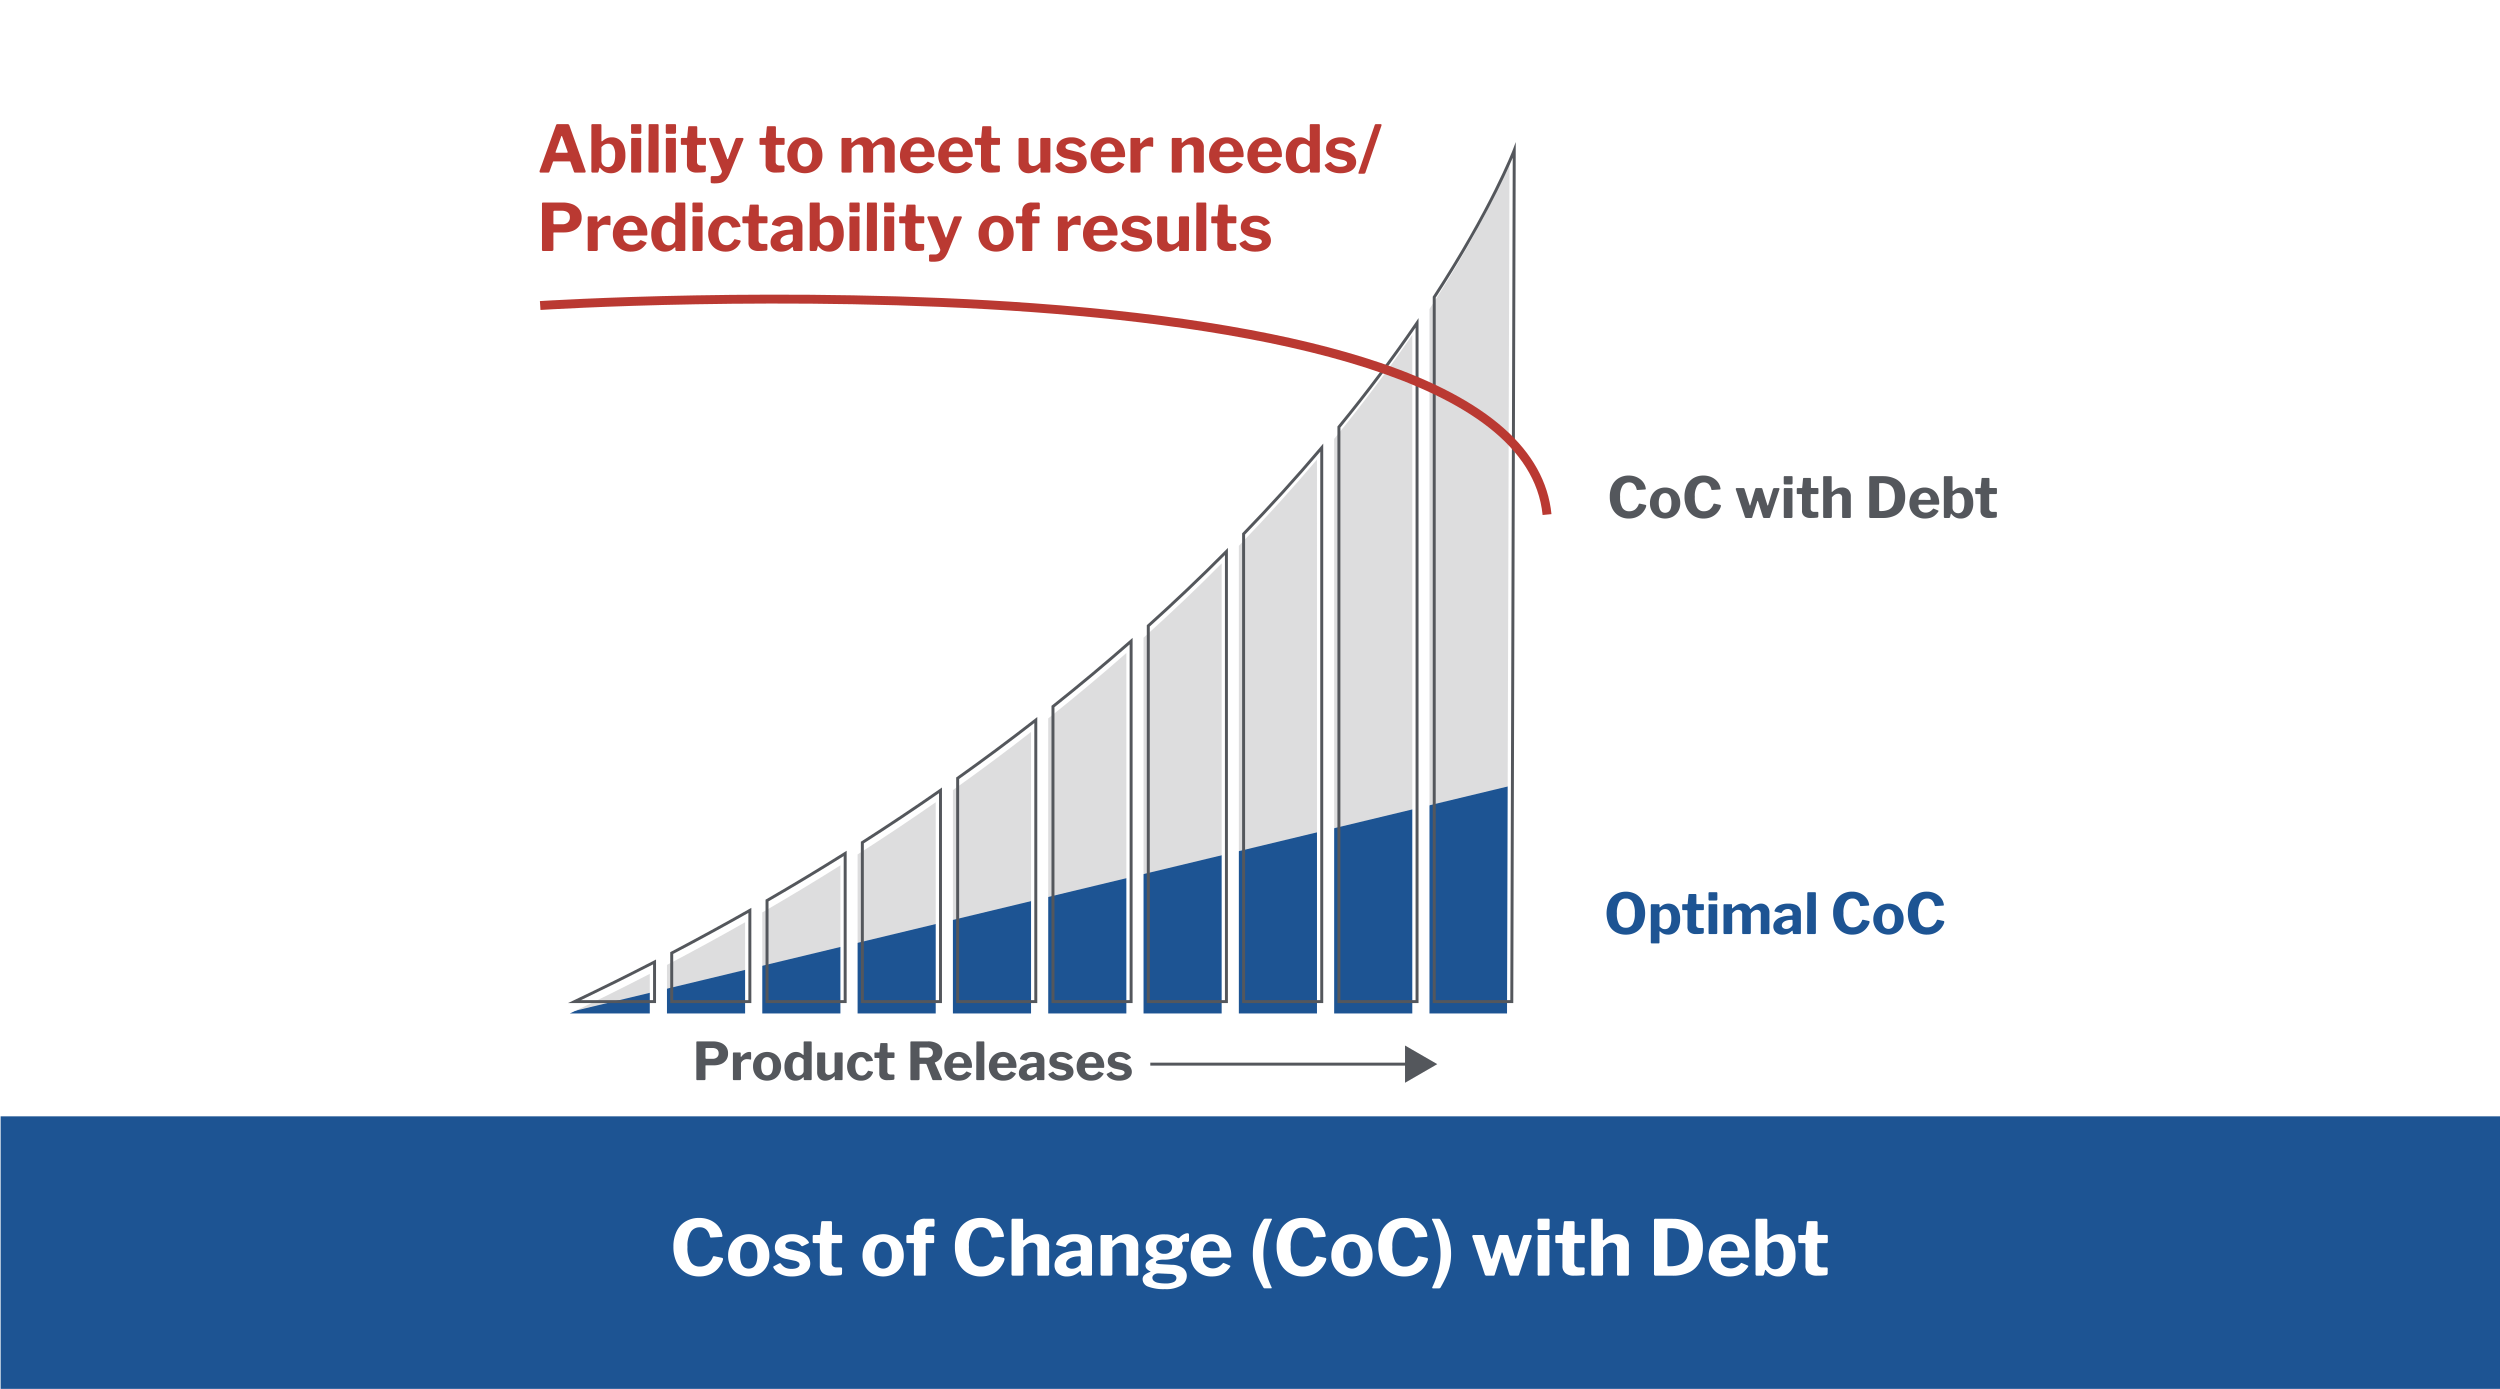 <svg xmlns="http://www.w3.org/2000/svg" viewBox="0 0 841.89 467.717"><defs><style>.cls-1{fill:#fff;}.cls-2{fill:#1d5493;}.cls-3{fill:#ddddde;}.cls-4{fill:#54575c;}.cls-5{fill:#ba3932;}</style></defs><g id="Layer_3" data-name="Layer 3"><rect class="cls-1" width="841.89" height="467.717"/><rect class="cls-2" x="0.211" y="375.938" width="841.89" height="92.862"/><path class="cls-1" d="M238.33,410.573a8.022,8.022,0,0,1,2.341,1.203,6.889,6.889,0,0,1,1.694,1.811,6.037,6.037,0,0,1,.866,2.25.97.97,0,0,1,.039.543.348.348,0,0,1-.298.155l-3.492.232c-.154,0-.254-.029-.297-.09a.923.923,0,0,1-.116-.298,4.468,4.468,0,0,0-1.112-2.212,3.034,3.034,0,0,0-2.302-.866,3.509,3.509,0,0,0-3.039,1.565,8.983,8.983,0,0,0-1.1,5.056,9.28,9.28,0,0,0,1.048,5.031,3.529,3.529,0,0,0,3.143,1.564,4.438,4.438,0,0,0,2.586-.75,5.328,5.328,0,0,0,1.785-2.561q.103-.233.568-.155l2.535.543a.427.427,0,0,1,.232.143c.069.078.086.246.052.505a5.77,5.77,0,0,1-.504,1.267,8.707,8.707,0,0,1-.996,1.487,7.611,7.611,0,0,1-1.539,1.41,8.061,8.061,0,0,1-2.134,1.047,8.811,8.811,0,0,1-2.768.401,8.421,8.421,0,0,1-4.643-1.268,8.243,8.243,0,0,1-3.039-3.518,12.128,12.128,0,0,1-1.061-5.225,11.602,11.602,0,0,1,1.061-5.16,7.878,7.878,0,0,1,3.026-3.35,8.818,8.818,0,0,1,4.655-1.189A8.997,8.997,0,0,1,238.33,410.573Z"/><path class="cls-1" d="M248.52,428.95a6.409,6.409,0,0,1-2.444-2.496,7.378,7.378,0,0,1-.88-3.634,7.576,7.576,0,0,1,.905-3.764,6.528,6.528,0,0,1,2.483-2.521,7.595,7.595,0,0,1,7.216.013,6.397,6.397,0,0,1,2.419,2.535,7.737,7.737,0,0,1,.866,3.711,7.433,7.433,0,0,1-.88,3.66,6.414,6.414,0,0,1-2.443,2.496,7.695,7.695,0,0,1-7.242,0Zm5.237-2.237a3.024,3.024,0,0,0,.97-1.514,8.11,8.11,0,0,0,.323-2.457,8.295,8.295,0,0,0-.323-2.521,3.106,3.106,0,0,0-.97-1.513,2.723,2.723,0,0,0-3.194,0,3.14,3.14,0,0,0-.996,1.513,8.021,8.021,0,0,0-.336,2.521,7.824,7.824,0,0,0,.336,2.471,3.054,3.054,0,0,0,.996,1.5,2.783,2.783,0,0,0,3.194,0Z"/><path class="cls-1" d="M268.578,418.475a3.76,3.76,0,0,0-1.836-.414,3.222,3.222,0,0,0-1.616.376,1.139,1.139,0,0,0-.66,1.021.951.951,0,0,0,.259.634,2.465,2.465,0,0,0,1.189.53l2.975.724a5.347,5.347,0,0,1,3.052,1.604,3.838,3.838,0,0,1,.905,2.483,3.686,3.686,0,0,1-.788,2.38,5.005,5.005,0,0,1-2.186,1.513,9.004,9.004,0,0,1-3.208.53,8.551,8.551,0,0,1-3.905-.814,4.981,4.981,0,0,1-2.25-2.031.696.696,0,0,1-.104-.349.258.258,0,0,1,.155-.246l1.759-.905a.821.821,0,0,1,.4-.116.354.354,0,0,1,.246.143,5.381,5.381,0,0,0,.802.879,3.451,3.451,0,0,0,1.164.66,4.981,4.981,0,0,0,1.759.22,4.692,4.692,0,0,0,1.306-.168,2.169,2.169,0,0,0,.919-.492,1.023,1.023,0,0,0,.336-.763.993.993,0,0,0-.362-.763,3.224,3.224,0,0,0-1.345-.557l-2.664-.568a6.183,6.183,0,0,1-2.936-1.384,3.249,3.249,0,0,1-.996-2.471,4.04,4.04,0,0,1,.686-2.327,4.573,4.573,0,0,1,2.005-1.591,7.782,7.782,0,0,1,3.155-.582,7.473,7.473,0,0,1,3.401.724,4.926,4.926,0,0,1,2.056,1.733,1.214,1.214,0,0,1,.155.323c.034.112-.025.211-.181.298l-1.862.905a.485.485,0,0,1-.323.038.548.548,0,0,1-.271-.193A3.811,3.811,0,0,0,268.578,418.475Z"/><path class="cls-1" d="M280.346,418.63q-.284,0-.284.311v6.233a1.627,1.627,0,0,0,.414,1.255,1.926,1.926,0,0,0,1.318.375h1.397a.345.345,0,0,1,.284.129.488.488,0,0,1,.104.311l-.026,1.577q0,.492-.568.621c-.311.035-.643.064-.996.091q-.53.038-1.061.052-.53.013-1.021.013a4.298,4.298,0,0,1-2.793-.841,3.023,3.023,0,0,1-1.035-2.496v-7.242c0-.258-.112-.388-.336-.388h-1.578q-.491,0-.491-.439v-1.914q0-.388.466-.388h1.784c.155,0,.241-.095.259-.285l.362-3.931c.017-.293.146-.44.388-.44h2.819c.275,0,.414.164.414.492v3.879a.228.228,0,0,0,.259.259h2.716c.31,0,.465.139.465.414v1.914q0,.439-.517.439Z"/><path class="cls-1" d="M293.783,428.95a6.416,6.416,0,0,1-2.444-2.496,7.388,7.388,0,0,1-.879-3.634,7.576,7.576,0,0,1,.905-3.764,6.526,6.526,0,0,1,2.482-2.521,7.597,7.597,0,0,1,7.217.013,6.401,6.401,0,0,1,2.418,2.535,7.726,7.726,0,0,1,.866,3.711,7.443,7.443,0,0,1-.879,3.66,6.423,6.423,0,0,1-2.444,2.496,7.695,7.695,0,0,1-7.242,0Zm5.237-2.237a3.019,3.019,0,0,0,.971-1.514,8.141,8.141,0,0,0,.323-2.457,8.326,8.326,0,0,0-.323-2.521,3.1,3.1,0,0,0-.971-1.513,2.722,2.722,0,0,0-3.193,0,3.126,3.126,0,0,0-.996,1.513,7.993,7.993,0,0,0-.336,2.521,7.796,7.796,0,0,0,.336,2.471,3.041,3.041,0,0,0,.996,1.5,2.782,2.782,0,0,0,3.193,0Z"/><path class="cls-1" d="M314.474,416.018a.449.449,0,0,1,.117.311v1.914c0,.259-.147.388-.44.388h-2.146c-.173,0-.259.095-.259.285v10.19q0,.491-.413.491h-3.182q-.388,0-.388-.439v-10.294c0-.155-.069-.233-.207-.233h-1.862q-.466,0-.466-.388v-1.914a.453.453,0,0,1,.116-.311.483.483,0,0,1,.375-.129h1.733q.311,0,.311-.389v-1.577a3.393,3.393,0,0,1,.982-2.587,3.869,3.869,0,0,1,2.768-.931h2.612c.379,0,.569.181.569.543l.025,1.682a.524.524,0,0,1-.091.31.335.335,0,0,1-.297.13h-1.396a1.164,1.164,0,0,0-.932.427,1.641,1.641,0,0,0-.362,1.099v1.009q0,.286.311.285h2.146A.481.481,0,0,1,314.474,416.018Z"/><path class="cls-1" d="M333.123,410.573a8.022,8.022,0,0,1,2.341,1.203,6.889,6.889,0,0,1,1.694,1.811,6.037,6.037,0,0,1,.866,2.25.97.97,0,0,1,.039.543.348.348,0,0,1-.298.155l-3.492.232c-.154,0-.254-.029-.297-.09a.923.923,0,0,1-.116-.298,4.468,4.468,0,0,0-1.112-2.212,3.034,3.034,0,0,0-2.302-.866,3.509,3.509,0,0,0-3.039,1.565,8.983,8.983,0,0,0-1.1,5.056,9.28,9.28,0,0,0,1.048,5.031,3.529,3.529,0,0,0,3.143,1.564,4.438,4.438,0,0,0,2.586-.75,5.328,5.328,0,0,0,1.785-2.561q.103-.233.568-.155l2.535.543a.427.427,0,0,1,.232.143c.069.078.086.246.052.505a5.77,5.77,0,0,1-.504,1.267,8.707,8.707,0,0,1-.996,1.487,7.611,7.611,0,0,1-1.539,1.41,8.061,8.061,0,0,1-2.134,1.047,8.811,8.811,0,0,1-2.768.401,8.421,8.421,0,0,1-4.643-1.268,8.243,8.243,0,0,1-3.039-3.518,12.129,12.129,0,0,1-1.061-5.225,11.602,11.602,0,0,1,1.061-5.16,7.878,7.878,0,0,1,3.026-3.35,8.818,8.818,0,0,1,4.655-1.189A8.997,8.997,0,0,1,333.123,410.573Z"/><path class="cls-1" d="M340.636,429.079V410.896q0-.491.414-.491h3.104q.388,0,.388.439v6.621c0,.104.026.168.078.194.052.025.129-.004.232-.091a9.29,9.29,0,0,1,1.513-1.138,5.943,5.943,0,0,1,1.423-.607,5.415,5.415,0,0,1,1.436-.194,4.04,4.04,0,0,1,3.026,1.086,4.188,4.188,0,0,1,1.061,3.053v9.207a.549.549,0,0,1-.621.621h-2.871a.518.518,0,0,1-.375-.116.56.56,0,0,1-.116-.401v-8.742a1.656,1.656,0,0,0-1.862-1.836,2.771,2.771,0,0,0-1.009.181,3.513,3.513,0,0,0-.905.53,7.888,7.888,0,0,0-.931.893V429.002q0,.595-.673.595h-2.768C340.817,429.597,340.636,429.425,340.636,429.079Z"/><path class="cls-1" d="M361.625,429.429a5.772,5.772,0,0,1-2.289.427,4.325,4.325,0,0,1-3.091-1.061,3.567,3.567,0,0,1-1.125-2.716,3.841,3.841,0,0,1,.905-2.535,5.876,5.876,0,0,1,2.587-1.693,12.663,12.663,0,0,1,4.009-.66l.905-.077a.541.541,0,0,0,.284-.078.304.304,0,0,0,.13-.284v-.543a2.055,2.055,0,0,0-.569-1.539,2.236,2.236,0,0,0-1.63-.557,3.343,3.343,0,0,0-1.487.35,2.871,2.871,0,0,0-1.202,1.203.438.438,0,0,1-.182.232.688.688,0,0,1-.388,0l-2.586-.595a.374.374,0,0,1-.221-.168q-.064-.117.091-.505a4.282,4.282,0,0,1,2.237-2.263,9.285,9.285,0,0,1,3.919-.737,8.832,8.832,0,0,1,3.414.543,3.745,3.745,0,0,1,1.836,1.513,4.398,4.398,0,0,1,.569,2.264v9.078a.724.724,0,0,1-.104.44.477.477,0,0,1-.388.129h-2.664a.421.421,0,0,1-.401-.207,1.275,1.275,0,0,1-.143-.518l-.052-.568q-.051-.466-.568-.026A6.447,6.447,0,0,1,361.625,429.429Zm1.927-6.376-.724.052a6.58,6.58,0,0,0-1.346.194,5.084,5.084,0,0,0-1.215.466,2.812,2.812,0,0,0-.893.75,1.662,1.662,0,0,0-.35,1.047,1.516,1.516,0,0,0,.543,1.229,2.276,2.276,0,0,0,1.501.453,3.013,3.013,0,0,0,1.15-.207,3.594,3.594,0,0,0,.866-.491,3.677,3.677,0,0,0,.621-.673,1.21,1.21,0,0,0,.233-.698v-1.682Q363.94,423.053,363.552,423.053Z"/><path class="cls-1" d="M370.612,429.079V416.38c0-.327.139-.491.414-.491H374.156q.388,0,.388.439v1.268a.234.234,0,0,0,.078.207c.052.034.129,0,.232-.104a12.385,12.385,0,0,1,1.345-1.087,5.803,5.803,0,0,1,1.423-.724,4.873,4.873,0,0,1,1.604-.259,3.812,3.812,0,0,1,4.087,4.087v9.259a.549.549,0,0,1-.621.621h-2.871a.518.518,0,0,1-.375-.116.56.56,0,0,1-.116-.401v-8.742a1.835,1.835,0,0,0-.479-1.357,1.91,1.91,0,0,0-1.409-.479,2.768,2.768,0,0,0-1.009.181,3.513,3.513,0,0,0-.905.53,7.816,7.816,0,0,0-.932.893V429.002q0,.595-.672.595H371.156C370.794,429.597,370.612,429.425,370.612,429.079Z"/><path class="cls-1" d="M400.267,415.423a.577.577,0,0,1,.143.439v1.759a.665.665,0,0,1-.156.505.487.487,0,0,1-.439.09,5.987,5.987,0,0,0-.66-.064,2.229,2.229,0,0,0-.555.039q-.7.104-.518.595c.033.155.082.328.143.518a2.186,2.186,0,0,1,.09.646,3.617,3.617,0,0,1-.686,2.134,4.569,4.569,0,0,1-2.082,1.539,9.236,9.236,0,0,1-3.466.569,9.324,9.324,0,0,0-1.656.116,2.318,2.318,0,0,0-.892.311.535.535,0,0,0-.271.427.502.502,0,0,0,.4.479,4.846,4.846,0,0,0,1.229.193l3.699.207a6.629,6.629,0,0,1,3.854,1.164,3.212,3.212,0,0,1,1.217,2.586,3.726,3.726,0,0,1-1.863,3.208,9.935,9.935,0,0,1-5.483,1.241,14.71,14.71,0,0,1-5.639-.828,2.68,2.68,0,0,1-1.888-2.509,1.811,1.811,0,0,1,.698-1.474,5.985,5.985,0,0,1,1.784-.957c.225-.086.225-.182,0-.285a3.591,3.591,0,0,1-1.073-.763,1.613,1.613,0,0,1-.427-1.151,1.49,1.49,0,0,1,.336-.943,3.589,3.589,0,0,1,.905-.789,6.71,6.71,0,0,1,1.268-.621.348.348,0,0,0,.182-.142c.034-.061-.01-.117-.13-.169a4.729,4.729,0,0,1-1.862-1.448,3.398,3.398,0,0,1-.646-2.069,3.654,3.654,0,0,1,1.668-3.104,8.358,8.358,0,0,1,4.876-1.189,8.599,8.599,0,0,1,2.457.311,4.676,4.676,0,0,1,1.682.854.57.57,0,0,0,.375.116.443.443,0,0,0,.322-.168,4.155,4.155,0,0,1,.803-.75,4.575,4.575,0,0,1,.982-.544,2.499,2.499,0,0,1,.906-.206A.54.54,0,0,1,400.267,415.423Zm-10.127,13.397a2.375,2.375,0,0,0-.982.155,2.059,2.059,0,0,0-.776.518,1.108,1.108,0,0,0-.311.776,1.412,1.412,0,0,0,.44,1.034,2.957,2.957,0,0,0,1.422.673,11.912,11.912,0,0,0,2.639.232,5.947,5.947,0,0,0,2.678-.479,1.484,1.484,0,0,0,.918-1.357,1.147,1.147,0,0,0-.504-.932,2.747,2.747,0,0,0-1.539-.439Zm3.918-7.229a2.123,2.123,0,0,0,.635-1.565,2.338,2.338,0,0,0-.635-1.693,2.667,2.667,0,0,0-2.004-.66,2.749,2.749,0,0,0-1.966.66,2.224,2.224,0,0,0-.698,1.693,2.03,2.03,0,0,0,.698,1.565,2.821,2.821,0,0,0,1.966.634A2.736,2.736,0,0,0,394.058,421.592Z"/><path class="cls-1" d="M405.544,425.601a3.076,3.076,0,0,0,1.216,1.138,3.632,3.632,0,0,0,1.72.401,3.74,3.74,0,0,0,1.72-.401,5.404,5.404,0,0,0,1.591-1.332.372.372,0,0,1,.181-.116.599.599,0,0,1,.285.091l1.862.775q.362.155.077.518a8.464,8.464,0,0,1-1.732,1.889,5.703,5.703,0,0,1-2.005.995,9.469,9.469,0,0,1-2.47.298,7.252,7.252,0,0,1-3.596-.88,6.529,6.529,0,0,1-2.496-2.444,6.943,6.943,0,0,1-.918-3.582,7.62,7.62,0,0,1,.944-3.866,6.75,6.75,0,0,1,2.521-2.548,7.275,7.275,0,0,1,6.958-.039,6.177,6.177,0,0,1,2.366,2.47,8.128,8.128,0,0,1,.866,3.906,1.433,1.433,0,0,1-.052.439c-.034.104-.164.164-.388.181h-8.794a.273.273,0,0,0-.232.104.516.516,0,0,0-.078.311A3.17,3.17,0,0,0,405.544,425.601Zm4.746-4.28a.636.636,0,0,0,.362-.065c.052-.042.077-.142.077-.297a3.25,3.25,0,0,0-.298-1.319,2.882,2.882,0,0,0-.879-1.125,2.351,2.351,0,0,0-1.487-.453,2.857,2.857,0,0,0-1.526.414,2.738,2.738,0,0,0-1.034,1.151,3.737,3.737,0,0,0-.362,1.668Z"/><path class="cls-1" d="M428.33,410.521a.229.229,0,0,1-.039.22,28.954,28.954,0,0,0-2.056,5.483,23.198,23.198,0,0,0-.789,6.026,21.993,21.993,0,0,0,.711,5.626,34.496,34.496,0,0,0,2.057,5.625.256.256,0,0,1,.025.246c-.034.077-.121.116-.259.116h-2.095a.519.519,0,0,1-.439-.284q-1.061-1.837-1.862-3.596a19.207,19.207,0,0,1-1.241-3.659,18.123,18.123,0,0,1-.44-4.1,18.957,18.957,0,0,1,.996-6.156,23.354,23.354,0,0,1,2.6-5.354.712.712,0,0,1,.595-.311h1.991C428.221,410.405,428.303,410.444,428.33,410.521Z"/><path class="cls-1" d="M441.469,410.573a7.998,7.998,0,0,1,2.341,1.203,6.873,6.873,0,0,1,1.694,1.811,6.021,6.021,0,0,1,.866,2.25.96.96,0,0,1,.039.543.346.346,0,0,1-.298.155l-3.491.232c-.155,0-.255-.029-.298-.09a.923.923,0,0,1-.116-.298,4.468,4.468,0,0,0-1.112-2.212,3.034,3.034,0,0,0-2.302-.866,3.51,3.51,0,0,0-3.039,1.565,8.983,8.983,0,0,0-1.1,5.056,9.289,9.289,0,0,0,1.048,5.031,3.53,3.53,0,0,0,3.143,1.564,4.436,4.436,0,0,0,2.586-.75,5.328,5.328,0,0,0,1.785-2.561c.068-.155.259-.207.569-.155l2.534.543a.424.424,0,0,1,.232.143q.104.117.052.505a5.721,5.721,0,0,1-.504,1.267,8.707,8.707,0,0,1-.996,1.487,7.585,7.585,0,0,1-1.539,1.41,8.062,8.062,0,0,1-2.134,1.047,8.811,8.811,0,0,1-2.768.401,8.423,8.423,0,0,1-4.643-1.268,8.25,8.25,0,0,1-3.039-3.518,12.129,12.129,0,0,1-1.061-5.225,11.602,11.602,0,0,1,1.061-5.16,7.878,7.878,0,0,1,3.026-3.35,8.82,8.82,0,0,1,4.655-1.189A8.997,8.997,0,0,1,441.469,410.573Z"/><path class="cls-1" d="M451.659,428.95a6.414,6.414,0,0,1-2.443-2.496,7.378,7.378,0,0,1-.88-3.634,7.576,7.576,0,0,1,.905-3.764,6.522,6.522,0,0,1,2.483-2.521,7.595,7.595,0,0,1,7.216.013,6.395,6.395,0,0,1,2.418,2.535,7.726,7.726,0,0,1,.867,3.711,7.443,7.443,0,0,1-.88,3.66,6.416,6.416,0,0,1-2.444,2.496,7.695,7.695,0,0,1-7.242,0Zm5.238-2.237a3.024,3.024,0,0,0,.97-1.514,8.11,8.11,0,0,0,.323-2.457,8.295,8.295,0,0,0-.323-2.521,3.106,3.106,0,0,0-.97-1.513,2.723,2.723,0,0,0-3.194,0,3.133,3.133,0,0,0-.996,1.513,7.993,7.993,0,0,0-.336,2.521,7.796,7.796,0,0,0,.336,2.471,3.047,3.047,0,0,0,.996,1.5,2.783,2.783,0,0,0,3.194,0Z"/><path class="cls-1" d="M475.714,410.573a7.998,7.998,0,0,1,2.341,1.203,6.873,6.873,0,0,1,1.694,1.811,6.021,6.021,0,0,1,.866,2.25.96.96,0,0,1,.039.543.346.346,0,0,1-.298.155l-3.491.232c-.155,0-.255-.029-.298-.09a.923.923,0,0,1-.116-.298,4.468,4.468,0,0,0-1.112-2.212,3.034,3.034,0,0,0-2.302-.866,3.51,3.51,0,0,0-3.039,1.565,8.983,8.983,0,0,0-1.1,5.056,9.289,9.289,0,0,0,1.048,5.031,3.53,3.53,0,0,0,3.143,1.564,4.436,4.436,0,0,0,2.586-.75,5.328,5.328,0,0,0,1.785-2.561c.068-.155.259-.207.569-.155l2.534.543a.424.424,0,0,1,.232.143.684.684,0,0,1,.052.505,5.721,5.721,0,0,1-.504,1.267,8.707,8.707,0,0,1-.996,1.487,7.585,7.585,0,0,1-1.539,1.41,8.061,8.061,0,0,1-2.134,1.047,8.811,8.811,0,0,1-2.768.401,8.423,8.423,0,0,1-4.643-1.268,8.25,8.25,0,0,1-3.039-3.518,12.128,12.128,0,0,1-1.061-5.225,11.602,11.602,0,0,1,1.061-5.16,7.878,7.878,0,0,1,3.026-3.35,8.82,8.82,0,0,1,4.655-1.189A8.997,8.997,0,0,1,475.714,410.573Z"/><path class="cls-1" d="M482.476,410.405h1.991a.714.714,0,0,1,.596.311,23.352,23.352,0,0,1,2.599,5.354,18.957,18.957,0,0,1,.996,6.156,18.179,18.179,0,0,1-.439,4.1,19.344,19.344,0,0,1-1.241,3.659q-.803,1.759-1.862,3.596a.583.583,0,0,1-.466.284h-2.069c-.138,0-.225-.039-.259-.116a.308.308,0,0,1,0-.246,33.217,33.217,0,0,0,2.082-5.625,21.994,21.994,0,0,0,.712-5.626,23.24,23.24,0,0,0-.789-6.026,27.976,27.976,0,0,0-2.082-5.483.276.276,0,0,1-.014-.22C482.257,410.444,482.339,410.405,482.476,410.405Z"/><path class="cls-1" d="M515.791,416.069a.442.442,0,0,1,0,.414L511.575,429.183a.661.661,0,0,1-.194.323.559.559,0,0,1-.349.091h-2.121a.645.645,0,0,1-.673-.491l-2.225-7.113c-.068-.172-.138-.259-.206-.259-.069,0-.121.087-.155.259l-2.276,7.19a.549.549,0,0,1-.168.323.615.615,0,0,1-.375.091h-2.199a.629.629,0,0,1-.646-.491L495.823,416.509a.508.508,0,0,1,.039-.439.412.412,0,0,1,.375-.181h3.026a.601.601,0,0,1,.349.116.535.535,0,0,1,.22.323l2.303,7.319c.034.155.09.233.168.233.077,0,.142-.086.193-.259l2.225-7.32a.551.551,0,0,1,.207-.297.583.583,0,0,1,.362-.116h2.173a.601.601,0,0,1,.349.116.443.443,0,0,1,.194.323l2.25,7.319c.052.155.112.233.181.233.069,0,.139-.086.207-.259l2.225-7.32a1.031,1.031,0,0,1,.246-.297.529.529,0,0,1,.349-.116h1.966A.384.384,0,0,1,515.791,416.069Z"/><path class="cls-1" d="M521.842,413.587q0,.646-.698.646h-2.793a.54.54,0,0,1-.453-.155.725.725,0,0,1-.116-.44v-2.715q0-.517.439-.518h3.208q.413,0,.413.491Zm-.052,15.389a.628.628,0,0,1-.154.479.802.802,0,0,1-.544.143h-2.716a.461.461,0,0,1-.568-.543V416.38q0-.491.413-.491h3.182q.388,0,.388.439Z"/><path class="cls-1" d="M530.429,418.63c-.19,0-.284.104-.284.311v6.233a1.63,1.63,0,0,0,.413,1.255,1.93,1.93,0,0,0,1.319.375h1.396a.346.346,0,0,1,.285.129.488.488,0,0,1,.104.311l-.026,1.577q0,.492-.569.621c-.31.035-.643.064-.995.091q-.53.038-1.061.052-.53.013-1.021.013a4.3,4.3,0,0,1-2.794-.841,3.025,3.025,0,0,1-1.034-2.496v-7.242c0-.258-.112-.388-.336-.388h-1.578c-.328,0-.491-.146-.491-.439v-1.914q0-.388.465-.388h1.785c.155,0,.241-.095.259-.285l.362-3.931c.017-.293.146-.44.388-.44h2.819c.275,0,.414.164.414.492v3.879a.228.228,0,0,0,.258.259h2.716c.311,0,.466.139.466.414v1.914q0,.439-.518.439Z"/><path class="cls-1" d="M535.861,429.079V410.896q0-.491.414-.491h3.104q.388,0,.388.439v6.621c0,.104.026.168.078.194.052.025.129-.004.232-.091a9.252,9.252,0,0,1,1.514-1.138,5.936,5.936,0,0,1,1.422-.607,5.415,5.415,0,0,1,1.436-.194,4.04,4.04,0,0,1,3.026,1.086,4.188,4.188,0,0,1,1.061,3.053v9.207a.549.549,0,0,1-.621.621h-2.87a.519.519,0,0,1-.376-.116.56.56,0,0,1-.116-.401v-8.742a1.655,1.655,0,0,0-1.862-1.836,2.775,2.775,0,0,0-1.009.181,3.529,3.529,0,0,0-.905.53,7.888,7.888,0,0,0-.931.893V429.002q0,.595-.673.595h-2.768C536.043,429.597,535.861,429.425,535.861,429.079Z"/><path class="cls-1" d="M558.815,410.405h3.298c.518,0,.922.009,1.216.025a12.859,12.859,0,0,1,5.742,1.268,7.622,7.622,0,0,1,3.323,3.271,10.684,10.684,0,0,1,1.073,4.953,11.078,11.078,0,0,1-1.125,5.135,7.664,7.664,0,0,1-3.414,3.362,12.452,12.452,0,0,1-5.729,1.177h-5.612q-.595,0-.595-.621V410.948a.561.561,0,0,1,.129-.427.661.661,0,0,1,.44-.116Zm2.703,3.569v12.078c0,.242.112.362.336.362h.491a8.71,8.71,0,0,0,3.544-.634,4.268,4.268,0,0,0,2.134-2.056,10.437,10.437,0,0,0,.052-7.437,4.167,4.167,0,0,0-2.018-2.03,8.044,8.044,0,0,0-3.453-.646h-.827Q561.518,413.612,561.518,413.975Z"/><path class="cls-1" d="M579.972,425.601a3.076,3.076,0,0,0,1.216,1.138,3.632,3.632,0,0,0,1.72.401,3.74,3.74,0,0,0,1.72-.401,5.404,5.404,0,0,0,1.591-1.332.372.372,0,0,1,.181-.116.599.599,0,0,1,.285.091l1.862.775q.362.155.077.518a8.464,8.464,0,0,1-1.732,1.889,5.703,5.703,0,0,1-2.005.995,9.469,9.469,0,0,1-2.47.298,7.252,7.252,0,0,1-3.596-.88,6.529,6.529,0,0,1-2.496-2.444,6.943,6.943,0,0,1-.918-3.582,7.62,7.62,0,0,1,.944-3.866,6.75,6.75,0,0,1,2.521-2.548,7.275,7.275,0,0,1,6.958-.039,6.177,6.177,0,0,1,2.366,2.47,8.128,8.128,0,0,1,.866,3.906,1.433,1.433,0,0,1-.052.439c-.034.104-.164.164-.388.181h-8.794a.273.273,0,0,0-.232.104.516.516,0,0,0-.078.311A3.17,3.17,0,0,0,579.972,425.601Zm4.746-4.28a.636.636,0,0,0,.362-.065c.052-.042.077-.142.077-.297a3.25,3.25,0,0,0-.298-1.319,2.882,2.882,0,0,0-.879-1.125,2.351,2.351,0,0,0-1.487-.453,2.857,2.857,0,0,0-1.526.414,2.738,2.738,0,0,0-1.034,1.151,3.737,3.737,0,0,0-.362,1.668Z"/><path class="cls-1" d="M591.78,429.597a.655.655,0,0,1-.466-.129.613.613,0,0,1-.129-.44V410.896q0-.491.413-.491H594.78q.388,0,.388.466v6.026c0,.207.048.314.143.323a.46.46,0,0,0,.323-.143,5.74,5.74,0,0,1,.944-.711,5.261,5.261,0,0,1,1.202-.53,5.006,5.006,0,0,1,1.475-.207,4.884,4.884,0,0,1,2.962.879,5.413,5.413,0,0,1,1.823,2.457,10.073,10.073,0,0,1,.621,3.699,8.279,8.279,0,0,1-1.526,5.237,5.218,5.218,0,0,1-4.371,1.953,4.834,4.834,0,0,1-1.72-.298,4.621,4.621,0,0,1-1.371-.789,7.265,7.265,0,0,1-.996-1.008c-.069-.087-.134-.125-.193-.117-.061.009-.1.074-.117.194l-.31,1.241a.585.585,0,0,1-.596.518Zm3.388-4.733a2.451,2.451,0,0,0,.362,1.345,2.597,2.597,0,0,0,2.225,1.216,2.498,2.498,0,0,0,1.5-.466,2.938,2.938,0,0,0,.996-1.513,8.83,8.83,0,0,0,.349-2.729,6.6,6.6,0,0,0-.698-3.466,2.277,2.277,0,0,0-2.043-1.087,3.037,3.037,0,0,0-1.5.375,4.215,4.215,0,0,0-1.19.996Z"/><path class="cls-1" d="M612.264,418.63c-.19,0-.284.104-.284.311v6.233a1.63,1.63,0,0,0,.413,1.255,1.93,1.93,0,0,0,1.319.375h1.396a.346.346,0,0,1,.285.129.488.488,0,0,1,.104.311l-.026,1.577q0,.492-.569.621c-.31.035-.643.064-.995.091q-.53.038-1.061.052-.53.013-1.021.013a4.3,4.3,0,0,1-2.794-.841,3.025,3.025,0,0,1-1.034-2.496v-7.242c0-.258-.112-.388-.336-.388h-1.578c-.328,0-.491-.146-.491-.439v-1.914q0-.388.465-.388h1.785c.155,0,.241-.095.259-.285l.362-3.931c.017-.293.146-.44.388-.44h2.819c.275,0,.414.164.414.492v3.879a.228.228,0,0,0,.258.259h2.716c.311,0,.466.139.466.414v1.914q0,.439-.518.439Z"/><rect class="cls-3" x="184.592" y="41.271" width="334.362" height="308.34"/><polygon class="cls-2" points="185.45 342.36 512.74 263.645 511.705 345.467 185.45 342.36"/><path class="cls-1" d="M168.878,23.356V357.896H529.737V23.356Zm49.943,317.938H191.876q13.853-6.588,26.945-13.348Zm32.097,0H224.605V324.939q13.558-7.111,26.314-14.366Zm32.097,0H256.702v-34.036q13.607-7.87,26.314-15.858Zm32.097,0H288.8V287.729q13.677-8.752,26.314-17.579Zm32.097,0H320.897v-75.222q13.772-9.797,26.314-19.595Zm32.097,0H352.994V241.92q13.909-11.074,26.314-22.018Zm32.097,0H385.092V214.757q14.122-12.714,26.314-25.045Zm32.097,0H417.189V183.809c9.674-10.007,18.422-19.734,26.314-29.065Zm32.097,0H449.287V147.793c10.309-12.599,19.017-24.385,26.314-35.056Zm31.903,0H481.384V104.07C501.033,73.872,508.329,54.585,508.329,54.585Z"/><path class="cls-4" d="M413.506,337.793H386.192V210.535l.165-.149c9.055-8.152,17.901-16.572,26.294-25.025l.854-.861Zm-26.313-1h25.313V186.924c-8.1,8.127-16.609,16.214-25.313,24.056Z"/><path class="cls-4" d="M381.408,337.793H354.094V237.68l.188-.15c8.975-7.146,17.821-14.548,26.295-22.002l.83-.73Zm-26.313-1H380.408V217.007c-8.173,7.166-16.685,14.279-25.313,21.155Z"/><path class="cls-4" d="M349.31,337.793H321.997V261.813l.21-.149c8.947-6.364,17.794-12.952,26.296-19.582l.808-.629Zm-26.313-1h25.313V243.5c-8.199,6.374-16.709,12.704-25.313,18.829Z"/><path class="cls-4" d="M317.214,337.793H289.899V283.455l.23-.147c8.951-5.729,17.799-11.639,26.298-17.568l.786-.548Zm-26.314-1h25.314V267.107c-8.195,5.702-16.706,11.382-25.314,16.895Z"/><path class="cls-4" d="M220.921,337.793H191.261l2.001-.951c8.977-4.27,18.037-8.758,26.93-13.341l.729-.376Zm-25.235-1h24.235V324.765C211.912,328.884,203.771,332.924,195.685,336.793Z"/><path class="cls-4" d="M253.018,337.793H225.705V320.636l.268-.14c8.861-4.647,17.709-9.479,26.299-14.358l.747-.425Zm-26.313-1h25.313V307.431c-8.278,4.692-16.789,9.336-25.313,13.811Z"/><path class="cls-4" d="M285.116,337.793H257.803V302.97l.25-.145c8.937-5.169,17.784-10.502,26.298-15.851l.766-.48Zm-26.313-1H284.116V288.303c-8.209,5.144-16.719,10.269-25.313,15.243Z"/><path class="cls-4" d="M477.7,337.793H450.386V143.615l.113-.138c9.451-11.551,18.296-23.334,26.287-35.022l.913-1.335Zm-26.313-1H476.7V110.35c-7.735,11.228-16.245,22.531-25.313,33.622Z"/><path class="cls-4" d="M445.603,337.793H418.289V179.607l.141-.146c9.179-9.494,18.024-19.264,26.292-29.04l.882-1.043Zm-26.314-1h25.314V152.107c-7.986,9.396-16.496,18.777-25.314,27.904Z"/><path class="cls-4" d="M509.602,337.793H482.484V99.921l.081-.125c19.388-29.796,26.824-49.196,26.896-49.389l.976-2.578Zm-26.118-1h25.12l.817-283.654c-2.574,6.05-10.443,23.249-25.938,47.079Z"/><path class="cls-5" d="M519.483,173.433c-4.643-46.423-95.862-62.769-171.568-68.307-82.56-6.04-165.082-.797-165.906-.743l-.195-2.994c.825-.054,83.53-5.308,166.294.743,48.675,3.559,87.869,10.277,116.494,19.967,36.237,12.268,55.707,29.438,57.866,51.035Z"/><path class="cls-4" d="M550.587,160.458a5.885,5.885,0,0,1,1.72.884,5.037,5.037,0,0,1,1.244,1.33,4.429,4.429,0,0,1,.637,1.653.702.702,0,0,1,.028.399.252.252,0,0,1-.218.114l-2.565.171c-.114,0-.188-.022-.219-.067a.68.68,0,0,1-.085-.218,3.277,3.277,0,0,0-.817-1.625,2.227,2.227,0,0,0-1.691-.637,2.581,2.581,0,0,0-2.232,1.15,6.607,6.607,0,0,0-.807,3.714,6.826,6.826,0,0,0,.769,3.695,2.594,2.594,0,0,0,2.309,1.149,3.26,3.26,0,0,0,1.9-.551,3.91,3.91,0,0,0,1.311-1.881q.076-.171.418-.114l1.862.399a.314.314,0,0,1,.171.104q.076.086.038.371a4.215,4.215,0,0,1-.37.931,6.459,6.459,0,0,1-.731,1.092,5.615,5.615,0,0,1-1.131,1.036,5.906,5.906,0,0,1-1.567.77,6.486,6.486,0,0,1-2.033.294,6.18,6.18,0,0,1-3.41-.931,6.049,6.049,0,0,1-2.232-2.584,8.906,8.906,0,0,1-.779-3.838,8.52,8.52,0,0,1,.779-3.791,5.78,5.78,0,0,1,2.223-2.46,6.48,6.48,0,0,1,3.42-.874A6.601,6.601,0,0,1,550.587,160.458Z"/><path class="cls-4" d="M558.072,173.958a4.702,4.702,0,0,1-1.795-1.833,5.424,5.424,0,0,1-.646-2.669,5.565,5.565,0,0,1,.665-2.765,4.799,4.799,0,0,1,1.824-1.853,5.581,5.581,0,0,1,5.301.01A4.698,4.698,0,0,1,565.197,166.709a5.678,5.678,0,0,1,.637,2.727,5.474,5.474,0,0,1-.645,2.688,4.718,4.718,0,0,1-1.796,1.833,5.653,5.653,0,0,1-5.32,0Zm3.848-1.644a2.226,2.226,0,0,0,.713-1.111,5.973,5.973,0,0,0,.237-1.805,6.105,6.105,0,0,0-.237-1.853,2.287,2.287,0,0,0-.713-1.111,2.002,2.002,0,0,0-2.347,0,2.311,2.311,0,0,0-.731,1.111,5.87,5.87,0,0,0-.247,1.853,5.72,5.72,0,0,0,.247,1.814,2.249,2.249,0,0,0,.731,1.102,2.043,2.043,0,0,0,2.347,0Z"/><path class="cls-4" d="M575.743,160.458a5.885,5.885,0,0,1,1.72.884,5.037,5.037,0,0,1,1.244,1.33,4.429,4.429,0,0,1,.637,1.653.702.702,0,0,1,.028.399.252.252,0,0,1-.218.114l-2.565.171c-.114,0-.188-.022-.219-.067a.68.68,0,0,1-.085-.218,3.277,3.277,0,0,0-.817-1.625,2.227,2.227,0,0,0-1.691-.637,2.581,2.581,0,0,0-2.232,1.15,6.607,6.607,0,0,0-.807,3.714,6.826,6.826,0,0,0,.769,3.695,2.594,2.594,0,0,0,2.309,1.149,3.26,3.26,0,0,0,1.9-.551,3.91,3.91,0,0,0,1.311-1.881q.076-.171.418-.114l1.862.399a.314.314,0,0,1,.171.104q.076.086.038.371a4.215,4.215,0,0,1-.37.931,6.459,6.459,0,0,1-.731,1.092,5.615,5.615,0,0,1-1.131,1.036,5.906,5.906,0,0,1-1.567.77,6.486,6.486,0,0,1-2.033.294,6.18,6.18,0,0,1-3.41-.931,6.049,6.049,0,0,1-2.232-2.584,8.906,8.906,0,0,1-.779-3.838,8.52,8.52,0,0,1,.779-3.791,5.78,5.78,0,0,1,2.223-2.46,6.48,6.48,0,0,1,3.42-.874A6.601,6.601,0,0,1,575.743,160.458Z"/><path class="cls-4" d="M599.218,164.496a.327.327,0,0,1,0,.304l-3.098,9.329a.488.488,0,0,1-.143.238.412.412,0,0,1-.256.066h-1.559a.474.474,0,0,1-.494-.361l-1.634-5.225c-.051-.126-.102-.19-.151-.19q-.076,0-.114.19l-1.672,5.282a.404.404,0,0,1-.124.238.449.449,0,0,1-.275.066h-1.615a.462.462,0,0,1-.475-.361l-3.06-9.253a.376.376,0,0,1,.029-.323.303.303,0,0,1,.275-.133h2.223a.446.446,0,0,1,.257.085.395.395,0,0,1,.161.237l1.691,5.377c.025.114.066.171.123.171.058,0,.104-.063.143-.19l1.634-5.377a.406.406,0,0,1,.152-.218.429.429,0,0,1,.266-.085h1.597a.443.443,0,0,1,.256.085.323.323,0,0,1,.143.237l1.653,5.377c.038.114.082.171.133.171s.102-.063.152-.19l1.634-5.377a.764.764,0,0,1,.181-.218.39.39,0,0,1,.256-.085h1.444A.282.282,0,0,1,599.218,164.496Z"/><path class="cls-4" d="M603.663,162.671q0,.475-.513.475H601.098a.399.399,0,0,1-.333-.114.533.533,0,0,1-.085-.323v-1.995q0-.38.322-.38h2.356q.303,0,.304.361Zm-.038,11.305a.462.462,0,0,1-.113.352.591.591,0,0,1-.399.104H601.117a.34.34,0,0,1-.418-.399v-9.31q0-.361.304-.361h2.337q.286,0,.285.323Z"/><path class="cls-4" d="M609.97,166.376c-.14,0-.209.076-.209.228v4.579a1.192,1.192,0,0,0,.304.921,1.413,1.413,0,0,0,.969.276h1.026a.254.254,0,0,1,.209.095.354.354,0,0,1,.076.228l-.02,1.159q0,.361-.418.456-.341.038-.731.066-.39.029-.778.038c-.26.006-.511.009-.751.009a3.155,3.155,0,0,1-2.052-.618,2.221,2.221,0,0,1-.76-1.833v-5.32c0-.19-.083-.285-.247-.285h-1.159q-.362,0-.361-.323v-1.406q0-.285.342-.285h1.312c.114,0,.177-.07.189-.209l.267-2.888q.019-.323.285-.323H609.533q.305,0,.305.361v2.85a.167.167,0,0,0,.189.19h1.995q.341,0,.342.304v1.406q0,.323-.38.323Z"/><path class="cls-4" d="M613.961,174.053V160.696c0-.241.101-.361.304-.361h2.28q.284,0,.284.323v4.864c0,.076.02.124.058.143s.095-.003.171-.066a6.776,6.776,0,0,1,1.111-.836,4.374,4.374,0,0,1,1.045-.447,4.006,4.006,0,0,1,1.055-.142,2.965,2.965,0,0,1,2.223.798,3.073,3.073,0,0,1,.779,2.242v6.764a.403.403,0,0,1-.456.456h-2.109a.379.379,0,0,1-.275-.085.41.41,0,0,1-.085-.294v-6.422a1.216,1.216,0,0,0-1.368-1.349,2.037,2.037,0,0,0-.741.133,2.594,2.594,0,0,0-.665.39,5.79,5.79,0,0,0-.684.655v6.536q0,.437-.494.437h-2.033Q613.961,174.433,613.961,174.053Z"/><path class="cls-4" d="M630.823,160.334h2.422q.57,0,.894.019a9.448,9.448,0,0,1,4.218.931,5.598,5.598,0,0,1,2.441,2.403,7.852,7.852,0,0,1,.788,3.639,8.139,8.139,0,0,1-.826,3.771,5.633,5.633,0,0,1-2.508,2.47,9.156,9.156,0,0,1-4.209.864h-4.123q-.437,0-.437-.456V160.733a.412.412,0,0,1,.095-.313.484.484,0,0,1,.323-.085Zm1.985,2.622v8.873c0,.178.082.266.247.266h.36a6.402,6.402,0,0,0,2.604-.466,3.136,3.136,0,0,0,1.567-1.51,7.663,7.663,0,0,0,.038-5.462,3.061,3.061,0,0,0-1.482-1.492,5.909,5.909,0,0,0-2.536-.475h-.608C632.871,162.69,632.808,162.779,632.808,162.957Z"/><path class="cls-4" d="M646.364,171.497a2.268,2.268,0,0,0,.894.836,2.664,2.664,0,0,0,1.263.294,2.744,2.744,0,0,0,1.264-.294,3.973,3.973,0,0,0,1.169-.979.274.274,0,0,1,.133-.085.436.436,0,0,1,.209.066l1.368.57c.177.076.196.203.057.38a6.238,6.238,0,0,1-1.272,1.387,4.184,4.184,0,0,1-1.473.731,6.964,6.964,0,0,1-1.814.218,5.333,5.333,0,0,1-2.642-.646,4.791,4.791,0,0,1-1.833-1.795,5.096,5.096,0,0,1-.675-2.631,5.608,5.608,0,0,1,.693-2.841,4.97,4.97,0,0,1,1.853-1.872,5.346,5.346,0,0,1,5.111-.028,4.539,4.539,0,0,1,1.738,1.814,5.961,5.961,0,0,1,.637,2.869,1.062,1.062,0,0,1-.038.323c-.025.076-.12.121-.285.133h-6.46a.201.201,0,0,0-.171.076.378.378,0,0,0-.057.228A2.329,2.329,0,0,0,646.364,171.497Zm3.486-3.145a.475.475,0,0,0,.267-.047c.038-.032.057-.104.057-.219a2.388,2.388,0,0,0-.219-.969,2.114,2.114,0,0,0-.646-.827,1.731,1.731,0,0,0-1.093-.333,2.096,2.096,0,0,0-1.121.304,2.006,2.006,0,0,0-.76.845,2.739,2.739,0,0,0-.266,1.226Z"/><path class="cls-4" d="M655.039,174.433a.479.479,0,0,1-.343-.095.446.446,0,0,1-.095-.323V160.696q0-.361.304-.361H657.242q.286,0,.285.342v4.427c0,.152.035.231.104.238a.341.341,0,0,0,.238-.104,4.167,4.167,0,0,1,.693-.522,3.859,3.859,0,0,1,.883-.39,3.66,3.66,0,0,1,1.083-.152,3.586,3.586,0,0,1,2.176.646,3.975,3.975,0,0,1,1.34,1.805,7.408,7.408,0,0,1,.456,2.717,6.083,6.083,0,0,1-1.121,3.847,3.836,3.836,0,0,1-3.211,1.435,3.555,3.555,0,0,1-1.264-.218,3.4,3.4,0,0,1-1.007-.58,5.323,5.323,0,0,1-.731-.741c-.051-.063-.099-.092-.143-.085-.045.007-.073.054-.086.143l-.228.912a.429.429,0,0,1-.438.38Zm2.488-3.477a1.799,1.799,0,0,0,.267.988,1.907,1.907,0,0,0,1.634.893,1.835,1.835,0,0,0,1.102-.342,2.158,2.158,0,0,0,.731-1.111,6.454,6.454,0,0,0,.257-2.005,4.853,4.853,0,0,0-.513-2.546,1.674,1.674,0,0,0-1.501-.798,2.223,2.223,0,0,0-1.103.275,3.11,3.11,0,0,0-.874.731Z"/><path class="cls-4" d="M670.086,166.376c-.14,0-.209.076-.209.228v4.579a1.192,1.192,0,0,0,.304.921,1.413,1.413,0,0,0,.969.276h1.026a.254.254,0,0,1,.209.095.354.354,0,0,1,.076.228l-.02,1.159q0,.361-.418.456-.341.038-.731.066-.39.029-.778.038c-.26.006-.511.009-.751.009a3.155,3.155,0,0,1-2.052-.618,2.221,2.221,0,0,1-.76-1.833v-5.32c0-.19-.083-.285-.247-.285h-1.159q-.362,0-.361-.323v-1.406q0-.285.342-.285h1.312c.114,0,.177-.07.189-.209l.267-2.888q.019-.323.285-.323h2.07q.305,0,.305.361v2.85a.167.167,0,0,0,.189.19h1.995q.341,0,.342.304v1.406q0,.323-.38.323Z"/><path class="cls-2" d="M544.056,313.881a5.709,5.709,0,0,1-2.251-2.479,9.772,9.772,0,0,1,.019-7.732,5.929,5.929,0,0,1,2.271-2.518,7.116,7.116,0,0,1,6.869,0,5.895,5.895,0,0,1,2.251,2.508,9.8,9.8,0,0,1,.01,7.724,5.774,5.774,0,0,1-2.252,2.489,6.581,6.581,0,0,1-3.438.874A6.707,6.707,0,0,1,544.056,313.881Zm5.758-2.603a7.141,7.141,0,0,0,.722-3.695,7.537,7.537,0,0,0-.731-3.81,2.477,2.477,0,0,0-2.271-1.188,2.511,2.511,0,0,0-2.299,1.196,7.464,7.464,0,0,0-.741,3.801,7.063,7.063,0,0,0,.731,3.686,2.542,2.542,0,0,0,2.309,1.14A2.508,2.508,0,0,0,549.814,311.278Z"/><path class="cls-2" d="M558.858,304.865v.57c0,.076.025.117.076.124a.277.277,0,0,0,.189-.086,6.618,6.618,0,0,1,.675-.551,3.466,3.466,0,0,1,.884-.446,3.952,3.952,0,0,1,3.211.38,3.806,3.806,0,0,1,1.387,1.69,7.052,7.052,0,0,1,.513,2.897,7.323,7.323,0,0,1-.532,3.002,3.796,3.796,0,0,1-1.443,1.739,3.883,3.883,0,0,1-2.071.561,3.967,3.967,0,0,1-1.368-.229,3.462,3.462,0,0,1-1.178-.741c-.127-.126-.219-.184-.275-.171-.058.013-.086.108-.086.285v3.477q0,.324-.285.323h-2.337c-.202,0-.304-.113-.304-.342V304.903a.364.364,0,0,1,.438-.418h2.09Q558.858,304.485,558.858,304.865Zm.798,7.771a2.048,2.048,0,0,0,2.156-.086,2.229,2.229,0,0,0,.751-1.121,6.425,6.425,0,0,0,.266-2.042,5.669,5.669,0,0,0-.266-1.938,1.955,1.955,0,0,0-.751-1.007,2.019,2.019,0,0,0-1.093-.304,2.078,2.078,0,0,0-.959.219,1.822,1.822,0,0,0-.675.569,1.262,1.262,0,0,0-.247.731v4.295A3.742,3.742,0,0,0,559.656,312.637Z"/><path class="cls-2" d="M571.398,306.5c-.14,0-.209.075-.209.228v4.579a1.194,1.194,0,0,0,.304.922,1.416,1.416,0,0,0,.969.275h1.026a.252.252,0,0,1,.209.095.354.354,0,0,1,.076.229l-.02,1.158q0,.362-.418.456-.341.038-.731.066-.39.029-.778.038c-.26.007-.511.01-.751.01a3.16,3.16,0,0,1-2.052-.617,2.224,2.224,0,0,1-.76-1.834v-5.32c0-.189-.083-.284-.247-.284h-1.159q-.362,0-.361-.323v-1.406c0-.189.114-.285.342-.285h1.312c.114,0,.177-.069.189-.209l.267-2.888c.013-.215.107-.323.285-.323h2.07c.203,0,.305.121.305.361v2.85a.168.168,0,0,0,.189.19H573.45q.341,0,.342.304v1.406q0,.324-.38.323Z"/><path class="cls-2" d="M578.332,302.795q0,.475-.513.475h-2.052a.397.397,0,0,1-.333-.114.528.528,0,0,1-.085-.322v-1.995c0-.254.107-.38.322-.38h2.356q.303,0,.304.36Zm-.038,11.305a.462.462,0,0,1-.113.352.594.594,0,0,1-.399.104H575.786a.44.44,0,0,1-.332-.095.445.445,0,0,1-.086-.305v-9.31c0-.24.102-.361.304-.361h2.337c.19,0,.285.108.285.323Z"/><path class="cls-2" d="M580.403,314.176v-9.329c0-.24.102-.361.304-.361h2.28c.19,0,.285.108.285.323v.931a.159.159,0,0,0,.066.152q.066.038.161-.076a9.292,9.292,0,0,1,.988-.798,4.56,4.56,0,0,1,1.045-.541,3.305,3.305,0,0,1,1.141-.2,2.932,2.932,0,0,1,1.719.484,2.587,2.587,0,0,1,.979,1.283.099.099,0,0,0,.104.066.269.269,0,0,0,.143-.086,6.632,6.632,0,0,1,.998-.883,4.921,4.921,0,0,1,1.149-.618,3.403,3.403,0,0,1,1.196-.228,2.812,2.812,0,0,1,2.119.816,3.095,3.095,0,0,1,.788,2.242v6.745a.403.403,0,0,1-.456.456h-2.108a.374.374,0,0,1-.275-.086.404.404,0,0,1-.086-.294v-6.422a1.375,1.375,0,0,0-.342-.998,1.29,1.29,0,0,0-.969-.352,1.708,1.708,0,0,0-.703.152,3.333,3.333,0,0,0-.627.361,2.812,2.812,0,0,0-.494.456.647.647,0,0,0-.171.256.939.939,0,0,0-.038.275v6.194a.403.403,0,0,1-.456.456h-2.09a.374.374,0,0,1-.275-.086.404.404,0,0,1-.086-.294v-6.422a1.375,1.375,0,0,0-.342-.998,1.318,1.318,0,0,0-.988-.352,1.945,1.945,0,0,0-1.045.295,4.543,4.543,0,0,0-.988.884v6.536c0,.291-.164.437-.494.437H580.803Q580.403,314.556,580.403,314.176Z"/><path class="cls-2" d="M601.959,314.433a4.241,4.241,0,0,1-1.682.313,3.176,3.176,0,0,1-2.271-.779,2.621,2.621,0,0,1-.826-1.995,2.817,2.817,0,0,1,.665-1.862,4.314,4.314,0,0,1,1.899-1.244,9.294,9.294,0,0,1,2.945-.484l.665-.058a.397.397,0,0,0,.209-.057.223.223,0,0,0,.095-.209v-.399a1.509,1.509,0,0,0-.418-1.13,1.641,1.641,0,0,0-1.197-.408,2.445,2.445,0,0,0-1.092.256,2.112,2.112,0,0,0-.884.884.326.326,0,0,1-.133.171.515.515,0,0,1-.285,0l-1.9-.437a.276.276,0,0,1-.161-.124c-.032-.057-.01-.181.066-.37a3.144,3.144,0,0,1,1.644-1.663,6.838,6.838,0,0,1,2.879-.541,6.498,6.498,0,0,1,2.508.398,2.753,2.753,0,0,1,1.349,1.112,3.225,3.225,0,0,1,.418,1.662v6.669a.525.525,0,0,1-.076.323.349.349,0,0,1-.284.095h-1.957a.309.309,0,0,1-.295-.152.928.928,0,0,1-.104-.38l-.038-.418c-.025-.228-.165-.234-.418-.019A4.752,4.752,0,0,1,601.959,314.433Zm1.415-4.684-.531.038a4.843,4.843,0,0,0-.988.142,3.778,3.778,0,0,0-.894.343,2.07,2.07,0,0,0-.655.551,1.225,1.225,0,0,0-.256.77,1.114,1.114,0,0,0,.398.902,1.672,1.672,0,0,0,1.103.333,2.205,2.205,0,0,0,.845-.152,2.28,2.28,0,0,0,1.093-.855.884.884,0,0,0,.171-.513v-1.235Q603.659,309.749,603.374,309.749Z"/><path class="cls-2" d="M611.507,314.1a.458.458,0,0,1-.114.352.594.594,0,0,1-.399.104h-2.014q-.417,0-.418-.399l.057-13.338q0-.36.305-.36h2.299c.189,0,.285.113.285.342Z"/><path class="cls-2" d="M625.803,300.581a5.897,5.897,0,0,1,1.72.884,5.032,5.032,0,0,1,1.244,1.33,4.428,4.428,0,0,1,.637,1.652.704.704,0,0,1,.028.399.253.253,0,0,1-.218.114l-2.565.171c-.114,0-.188-.022-.219-.066a.693.693,0,0,1-.085-.219,3.283,3.283,0,0,0-.817-1.625,2.229,2.229,0,0,0-1.691-.636,2.58,2.58,0,0,0-2.232,1.149,6.606,6.606,0,0,0-.807,3.714,6.829,6.829,0,0,0,.769,3.696,2.594,2.594,0,0,0,2.309,1.149,3.264,3.264,0,0,0,1.9-.551,3.918,3.918,0,0,0,1.311-1.882q.076-.17.418-.113l1.862.398a.311.311,0,0,1,.171.104.506.506,0,0,1,.038.371,4.221,4.221,0,0,1-.37.931,6.482,6.482,0,0,1-.731,1.093,5.642,5.642,0,0,1-1.131,1.035,5.921,5.921,0,0,1-1.567.77,6.485,6.485,0,0,1-2.033.295,6.18,6.18,0,0,1-3.41-.932,6.046,6.046,0,0,1-2.232-2.584,8.906,8.906,0,0,1-.779-3.838,8.518,8.518,0,0,1,.779-3.79,5.778,5.778,0,0,1,2.223-2.461,6.484,6.484,0,0,1,3.42-.874A6.601,6.601,0,0,1,625.803,300.581Z"/><path class="cls-2" d="M633.289,314.081a4.703,4.703,0,0,1-1.795-1.834,5.426,5.426,0,0,1-.646-2.669,5.562,5.562,0,0,1,.665-2.765,4.793,4.793,0,0,1,1.824-1.853,5.581,5.581,0,0,1,5.301.009,4.705,4.705,0,0,1,1.776,1.862,5.677,5.677,0,0,1,.637,2.727,5.475,5.475,0,0,1-.646,2.688,4.719,4.719,0,0,1-1.796,1.834,5.653,5.653,0,0,1-5.32,0Zm3.848-1.644a2.229,2.229,0,0,0,.713-1.112,5.963,5.963,0,0,0,.237-1.805,6.107,6.107,0,0,0-.237-1.853,2.289,2.289,0,0,0-.713-1.111,2.002,2.002,0,0,0-2.347,0,2.313,2.313,0,0,0-.731,1.111,5.872,5.872,0,0,0-.247,1.853,5.722,5.722,0,0,0,.247,1.814,2.248,2.248,0,0,0,.731,1.103,2.045,2.045,0,0,0,2.347,0Z"/><path class="cls-2" d="M650.959,300.581a5.897,5.897,0,0,1,1.72.884,5.032,5.032,0,0,1,1.244,1.33,4.428,4.428,0,0,1,.637,1.652.704.704,0,0,1,.028.399.253.253,0,0,1-.218.114l-2.565.171c-.114,0-.188-.022-.219-.066a.693.693,0,0,1-.085-.219,3.283,3.283,0,0,0-.817-1.625,2.229,2.229,0,0,0-1.691-.636,2.581,2.581,0,0,0-2.232,1.149,6.606,6.606,0,0,0-.807,3.714,6.829,6.829,0,0,0,.769,3.696,2.594,2.594,0,0,0,2.309,1.149,3.264,3.264,0,0,0,1.9-.551,3.918,3.918,0,0,0,1.311-1.882q.076-.17.418-.113l1.862.398a.311.311,0,0,1,.171.104.506.506,0,0,1,.038.371,4.222,4.222,0,0,1-.37.931,6.481,6.481,0,0,1-.731,1.093,5.642,5.642,0,0,1-1.131,1.035,5.921,5.921,0,0,1-1.567.77,6.485,6.485,0,0,1-2.033.295,6.18,6.18,0,0,1-3.41-.932,6.046,6.046,0,0,1-2.232-2.584,8.906,8.906,0,0,1-.779-3.838,8.518,8.518,0,0,1,.779-3.79,5.778,5.778,0,0,1,2.223-2.461,6.484,6.484,0,0,1,3.42-.874A6.601,6.601,0,0,1,650.959,300.581Z"/><path class="cls-4" d="M244.562,356.95a3.836,3.836,0,0,1-1.681,1.346,6.209,6.209,0,0,1-2.473.458H237.769a.171.171,0,0,0-.194.193v4.4q0,.404-.457.404H234.865a.306.306,0,0,1-.369-.352V351.027q0-.334.281-.334h5.279a7.291,7.291,0,0,1,2.579.439,4.091,4.091,0,0,1,1.856,1.338,3.664,3.664,0,0,1,.687,2.288A3.759,3.759,0,0,1,244.562,356.95Zm-2.816-3.256a1.561,1.561,0,0,0-.757-.59,3.061,3.061,0,0,0-1.126-.193h-1.953q-.335,0-.335.299v3.01q0,.334.247.334h2.164a2.124,2.124,0,0,0,1.479-.492,1.736,1.736,0,0,0,.546-1.355A1.781,1.781,0,0,0,241.746,353.694Z"/><path class="cls-4" d="M246.902,363.664a.358.358,0,0,1-.088-.264v-8.642q0-.334.282-.334H249.155q.281,0,.281.299v1.038a.121.121,0,0,0,.08.132c.053.018.107-.009.167-.079a4.293,4.293,0,0,1,.801-.827,3.841,3.841,0,0,1,.924-.545,2.369,2.369,0,0,1,.897-.194c.422,0,.634.101.634.3v2.041q0,.283-.265.229a3.434,3.434,0,0,0-.65-.114q-.335-.026-.581-.026a1.978,1.978,0,0,0-.66.123,2.146,2.146,0,0,0-.625.353,2.239,2.239,0,0,0-.457.492.994.994,0,0,0-.176.563v5.14c0,.27-.153.404-.458.404h-1.883A.386.386,0,0,1,246.902,363.664Z"/><path class="cls-4" d="M255.851,363.312a4.364,4.364,0,0,1-1.663-1.698,5.028,5.028,0,0,1-.598-2.473,5.159,5.159,0,0,1,.615-2.561,4.446,4.446,0,0,1,1.69-1.716,5.166,5.166,0,0,1,4.91.009,4.364,4.364,0,0,1,1.646,1.725,5.269,5.269,0,0,1,.589,2.525,5.065,5.065,0,0,1-.598,2.49,4.371,4.371,0,0,1-1.663,1.698,5.236,5.236,0,0,1-4.929,0Zm3.564-1.521a2.067,2.067,0,0,0,.66-1.03,5.53,5.53,0,0,0,.22-1.672,5.66,5.66,0,0,0-.22-1.716,2.118,2.118,0,0,0-.66-1.029,1.852,1.852,0,0,0-2.174,0,2.134,2.134,0,0,0-.678,1.029,5.456,5.456,0,0,0-.229,1.716,5.314,5.314,0,0,0,.229,1.681A2.081,2.081,0,0,0,257.242,361.79a1.895,1.895,0,0,0,2.174,0Z"/><path class="cls-4" d="M270.776,363.673a.308.308,0,0,1-.114-.272v-.493c0-.082-.024-.129-.07-.141a.216.216,0,0,0-.177.07,6.666,6.666,0,0,1-.633.52,3.049,3.049,0,0,1-.827.413,3.519,3.519,0,0,1-1.109.158,3.456,3.456,0,0,1-1.9-.527,3.531,3.531,0,0,1-1.303-1.593,6.511,6.511,0,0,1-.475-2.649,5.99,5.99,0,0,1,.519-2.578,4.26,4.26,0,0,1,1.399-1.716,3.308,3.308,0,0,1,1.936-.616,3.213,3.213,0,0,1,1.25.229,3.608,3.608,0,0,1,1.056.703c.094.071.167.098.221.08.053-.018.079-.091.079-.221v-4.03q0-.316.281-.316h2.147q.281,0,.281.334v12.355a.385.385,0,0,1-.088.281.447.447,0,0,1-.317.088H271.031A.438.438,0,0,1,270.776,363.673Zm-.933-7.462a1.839,1.839,0,0,0-.906-.221,1.789,1.789,0,0,0-1.048.326,2.065,2.065,0,0,0-.722,1.012,5.254,5.254,0,0,0-.255,1.795,5.324,5.324,0,0,0,.255,1.813,2.007,2.007,0,0,0,.704.994,1.78,1.78,0,0,0,1.03.308,1.701,1.701,0,0,0,.88-.229,1.822,1.822,0,0,0,.615-.581,1.336,1.336,0,0,0,.229-.739v-3.836A3.175,3.175,0,0,0,269.844,356.211Z"/><path class="cls-4" d="M280.156,361.684a3.792,3.792,0,0,0,.889-.747V354.829q0-.404.458-.404h1.9a.327.327,0,0,1,.37.369l-.035,8.642c0,.211-.095.316-.282.316h-2.094c-.177,0-.265-.1-.265-.299v-.862c0-.071-.018-.115-.053-.133s-.082.004-.141.062a4.87,4.87,0,0,1-1.47,1.083,3.783,3.783,0,0,1-1.558.325,2.816,2.816,0,0,1-1.381-.334,2.4,2.4,0,0,1-.959-.977,3.115,3.115,0,0,1-.353-1.522v-6.248a.373.373,0,0,1,.423-.422h1.953q.334,0,.334.369V360.707a1.283,1.283,0,0,0,.326.924,1.186,1.186,0,0,0,.906.344A1.962,1.962,0,0,0,280.156,361.684Z"/><path class="cls-4" d="M291.895,354.645a3.943,3.943,0,0,1,1.311,1.012,3.85,3.85,0,0,1,.722,1.268q.123.352-.211.369l-1.848.176a.24.24,0,0,1-.265-.193,4.504,4.504,0,0,0-.352-.616,1.606,1.606,0,0,0-.476-.457,1.377,1.377,0,0,0-.738-.176,1.746,1.746,0,0,0-1.057.334,2.148,2.148,0,0,0-.713,1.012,5.895,5.895,0,0,0,.009,3.458,2.124,2.124,0,0,0,.748,1.021,1.981,1.981,0,0,0,1.153.334,1.759,1.759,0,0,0,1.223-.404,4.598,4.598,0,0,0,.854-1.092.224.224,0,0,1,.105-.105.41.41,0,0,1,.194.018l1.302.299q.193.054.123.335a4.62,4.62,0,0,1-.439.862,3.8,3.8,0,0,1-.783.88,4.214,4.214,0,0,1-1.18.678,4.445,4.445,0,0,1-1.628.272,4.745,4.745,0,0,1-2.411-.607,4.389,4.389,0,0,1-1.663-1.689,5.042,5.042,0,0,1-.606-2.508,5.122,5.122,0,0,1,.615-2.543,4.489,4.489,0,0,1,1.672-1.716,4.667,4.667,0,0,1,2.394-.616A4.348,4.348,0,0,1,291.895,354.645Z"/><path class="cls-4" d="M299.013,356.29q-.193,0-.193.211v4.241a1.107,1.107,0,0,0,.281.854,1.308,1.308,0,0,0,.897.256h.95a.237.237,0,0,1,.194.088.327.327,0,0,1,.07.211l-.018,1.073c0,.224-.13.364-.388.423-.211.023-.438.044-.678.062s-.48.029-.721.035q-.362.009-.695.009a2.924,2.924,0,0,1-1.901-.572,2.06,2.06,0,0,1-.704-1.698v-4.928q0-.264-.229-.264h-1.073q-.335,0-.335-.3v-1.302c0-.176.106-.264.317-.264h1.214c.105,0,.164-.064.177-.194l.246-2.675q.018-.299.264-.299h1.919q.281,0,.281.334v2.64a.156.156,0,0,0,.176.177h1.848c.212,0,.317.094.317.281v1.302q0,.3-.353.3Z"/><path class="cls-4" d="M317.168,363.611a.273.273,0,0,1-.256.141H314.325a.377.377,0,0,1-.387-.316l-1.901-4.928q-.105-.248-.492-.247h-1.672a.182.182,0,0,0-.168.07.242.242,0,0,0-.044.123v4.875q0,.423-.475.423h-2.235a.306.306,0,0,1-.369-.352V351.027q0-.334.281-.334h5.491a6.249,6.249,0,0,1,3.669.933,3.067,3.067,0,0,1,1.312,2.657,3.69,3.69,0,0,1-.335,1.602,3.474,3.474,0,0,1-.88,1.171,3.74,3.74,0,0,1-1.196.695c-.105.035-.13.123-.07.264l2.323,5.262A.393.393,0,0,1,317.168,363.611Zm-3.556-7.858a1.517,1.517,0,0,0,.537-1.258,1.575,1.575,0,0,0-.546-1.303,2.231,2.231,0,0,0-1.443-.44h-2.164c-.224,0-.335.101-.335.3v2.833c0,.2.082.3.247.3H312.072A2.402,2.402,0,0,0,313.612,355.753Z"/><path class="cls-4" d="M321.127,361.033a2.113,2.113,0,0,0,.828.774,2.476,2.476,0,0,0,1.17.272,2.547,2.547,0,0,0,1.17-.272,3.696,3.696,0,0,0,1.083-.907.267.267,0,0,1,.123-.079.411.411,0,0,1,.193.062l1.268.528q.246.105.053.353a5.755,5.755,0,0,1-1.18,1.284,3.851,3.851,0,0,1-1.363.678,6.452,6.452,0,0,1-1.681.202,4.929,4.929,0,0,1-2.446-.599,4.446,4.446,0,0,1-1.699-1.663,4.726,4.726,0,0,1-.624-2.438,5.194,5.194,0,0,1,.642-2.631,4.601,4.601,0,0,1,1.717-1.733,4.946,4.946,0,0,1,4.733-.026,4.195,4.195,0,0,1,1.61,1.681,5.519,5.519,0,0,1,.59,2.657.991.991,0,0,1-.035.3q-.035.105-.264.123H321.03a.185.185,0,0,0-.158.07.35.35,0,0,0-.053.211A2.162,2.162,0,0,0,321.127,361.033Zm3.229-2.913a.44.44,0,0,0,.247-.044q.053-.044.053-.202a2.21,2.21,0,0,0-.202-.897,1.965,1.965,0,0,0-.599-.766,1.601,1.601,0,0,0-1.012-.309,1.946,1.946,0,0,0-1.039.282,1.864,1.864,0,0,0-.704.783,2.542,2.542,0,0,0-.246,1.135Z"/><path class="cls-4" d="M331.484,363.329a.426.426,0,0,1-.106.326.547.547,0,0,1-.369.097h-1.865q-.388,0-.388-.369l.053-12.355q0-.334.282-.334h2.129c.176,0,.265.105.265.316Z"/><path class="cls-4" d="M336.121,361.033a2.113,2.113,0,0,0,.828.774,2.476,2.476,0,0,0,1.17.272,2.547,2.547,0,0,0,1.17-.272,3.696,3.696,0,0,0,1.083-.907.267.267,0,0,1,.123-.079.411.411,0,0,1,.193.062l1.268.528q.246.105.053.353a5.755,5.755,0,0,1-1.18,1.284,3.851,3.851,0,0,1-1.363.678,6.452,6.452,0,0,1-1.681.202,4.929,4.929,0,0,1-2.446-.599,4.446,4.446,0,0,1-1.699-1.663,4.726,4.726,0,0,1-.624-2.438,5.194,5.194,0,0,1,.642-2.631,4.601,4.601,0,0,1,1.717-1.733,4.946,4.946,0,0,1,4.733-.026,4.195,4.195,0,0,1,1.61,1.681,5.519,5.519,0,0,1,.59,2.657.991.991,0,0,1-.035.3q-.035.105-.264.123h-5.984a.185.185,0,0,0-.158.07.35.35,0,0,0-.053.211A2.162,2.162,0,0,0,336.121,361.033Zm3.229-2.913a.44.44,0,0,0,.247-.044q.053-.044.053-.202a2.21,2.21,0,0,0-.202-.897,1.965,1.965,0,0,0-.599-.766,1.601,1.601,0,0,0-1.012-.309,1.946,1.946,0,0,0-1.039.282,1.864,1.864,0,0,0-.704.783,2.542,2.542,0,0,0-.246,1.135Z"/><path class="cls-4" d="M347.544,363.638a3.929,3.929,0,0,1-1.558.29,2.943,2.943,0,0,1-2.104-.722,2.428,2.428,0,0,1-.766-1.848,2.61,2.61,0,0,1,.616-1.725,3.991,3.991,0,0,1,1.76-1.152,8.59,8.59,0,0,1,2.729-.449l.615-.053a.372.372,0,0,0,.194-.053.207.207,0,0,0,.088-.193v-.37a1.398,1.398,0,0,0-.388-1.047,1.522,1.522,0,0,0-1.108-.379,2.258,2.258,0,0,0-1.012.238,1.95,1.95,0,0,0-.818.818.303.303,0,0,1-.123.158.481.481,0,0,1-.265,0l-1.76-.405a.253.253,0,0,1-.149-.114q-.044-.079.062-.343a2.911,2.911,0,0,1,1.522-1.54,6.33,6.33,0,0,1,2.666-.502,5.998,5.998,0,0,1,2.323.37,2.545,2.545,0,0,1,1.249,1.029,2.982,2.982,0,0,1,.388,1.54v6.178a.486.486,0,0,1-.07.299.324.324,0,0,1-.264.088h-1.813a.286.286,0,0,1-.272-.141.859.859,0,0,1-.097-.353l-.035-.387q-.035-.316-.388-.018A4.398,4.398,0,0,1,347.544,363.638Zm1.311-4.338-.492.035a4.467,4.467,0,0,0-.915.132,3.451,3.451,0,0,0-.827.316,1.911,1.911,0,0,0-.607.511,1.134,1.134,0,0,0-.237.713,1.032,1.032,0,0,0,.369.836,1.549,1.549,0,0,0,1.021.308,2.048,2.048,0,0,0,.783-.141,2.414,2.414,0,0,0,.59-.335,2.54,2.54,0,0,0,.423-.457.823.823,0,0,0,.158-.476v-1.144C349.119,359.399,349.031,359.3,348.854,359.3Z"/><path class="cls-4" d="M358.604,356.185a2.556,2.556,0,0,0-1.249-.282,2.2,2.2,0,0,0-1.101.256.775.775,0,0,0-.448.695.647.647,0,0,0,.176.431,1.68,1.68,0,0,0,.81.36l2.024.493a3.64,3.64,0,0,1,2.076,1.091,2.616,2.616,0,0,1,.616,1.69,2.505,2.505,0,0,1-.537,1.619,3.4,3.4,0,0,1-1.487,1.029,6.126,6.126,0,0,1-2.182.36,5.824,5.824,0,0,1-2.658-.554,3.389,3.389,0,0,1-1.53-1.382.47.47,0,0,1-.071-.237.176.176,0,0,1,.106-.168l1.196-.615a.574.574,0,0,1,.272-.08.247.247,0,0,1,.168.098,3.7,3.7,0,0,0,.545.598,2.347,2.347,0,0,0,.792.449,3.406,3.406,0,0,0,1.197.149,3.209,3.209,0,0,0,.889-.114,1.483,1.483,0,0,0,.625-.334.7.7,0,0,0,.229-.52.678.678,0,0,0-.246-.52,2.207,2.207,0,0,0-.916-.378l-1.812-.388a4.196,4.196,0,0,1-1.997-.941,2.207,2.207,0,0,1-.678-1.681,2.754,2.754,0,0,1,.466-1.584,3.119,3.119,0,0,1,1.364-1.082,5.286,5.286,0,0,1,2.147-.396,5.088,5.088,0,0,1,2.314.493,3.356,3.356,0,0,1,1.398,1.179.846.846,0,0,1,.105.221q.035.114-.123.202l-1.267.616a.335.335,0,0,1-.221.026.376.376,0,0,1-.185-.132A2.555,2.555,0,0,0,358.604,356.185Z"/><path class="cls-4" d="M365.67,361.033a2.113,2.113,0,0,0,.828.774,2.476,2.476,0,0,0,1.17.272,2.547,2.547,0,0,0,1.17-.272,3.696,3.696,0,0,0,1.083-.907.267.267,0,0,1,.123-.079.411.411,0,0,1,.193.062l1.268.528q.246.105.053.353a5.755,5.755,0,0,1-1.18,1.284,3.851,3.851,0,0,1-1.363.678,6.452,6.452,0,0,1-1.681.202,4.929,4.929,0,0,1-2.446-.599,4.446,4.446,0,0,1-1.699-1.663,4.726,4.726,0,0,1-.624-2.438,5.194,5.194,0,0,1,.642-2.631,4.601,4.601,0,0,1,1.717-1.733,4.946,4.946,0,0,1,4.733-.026,4.195,4.195,0,0,1,1.61,1.681,5.519,5.519,0,0,1,.59,2.657.991.991,0,0,1-.035.3q-.035.105-.264.123H365.573a.185.185,0,0,0-.158.07.35.35,0,0,0-.053.211A2.162,2.162,0,0,0,365.67,361.033Zm3.229-2.913a.44.44,0,0,0,.247-.044q.053-.044.053-.202a2.21,2.21,0,0,0-.202-.897,1.965,1.965,0,0,0-.599-.766,1.601,1.601,0,0,0-1.012-.309,1.946,1.946,0,0,0-1.039.282,1.864,1.864,0,0,0-.704.783,2.542,2.542,0,0,0-.246,1.135Z"/><path class="cls-4" d="M378.245,356.185a2.556,2.556,0,0,0-1.249-.282,2.2,2.2,0,0,0-1.101.256.775.775,0,0,0-.448.695.647.647,0,0,0,.176.431,1.68,1.68,0,0,0,.81.36l2.024.493a3.64,3.64,0,0,1,2.076,1.091,2.615,2.615,0,0,1,.616,1.69,2.505,2.505,0,0,1-.537,1.619,3.4,3.4,0,0,1-1.487,1.029,6.126,6.126,0,0,1-2.182.36,5.824,5.824,0,0,1-2.658-.554,3.389,3.389,0,0,1-1.53-1.382.47.47,0,0,1-.071-.237.176.176,0,0,1,.106-.168l1.196-.615a.574.574,0,0,1,.272-.08.247.247,0,0,1,.168.098,3.699,3.699,0,0,0,.545.598,2.347,2.347,0,0,0,.792.449,3.406,3.406,0,0,0,1.197.149,3.209,3.209,0,0,0,.889-.114,1.483,1.483,0,0,0,.625-.334.7.7,0,0,0,.229-.52.678.678,0,0,0-.246-.52,2.207,2.207,0,0,0-.916-.378l-1.812-.388a4.196,4.196,0,0,1-1.997-.941,2.207,2.207,0,0,1-.678-1.681,2.754,2.754,0,0,1,.466-1.584,3.119,3.119,0,0,1,1.364-1.082,5.286,5.286,0,0,1,2.147-.396,5.088,5.088,0,0,1,2.314.493,3.356,3.356,0,0,1,1.398,1.179.847.847,0,0,1,.105.221q.035.114-.123.202l-1.267.616a.335.335,0,0,1-.221.026.376.376,0,0,1-.185-.132A2.555,2.555,0,0,0,378.245,356.185Z"/><rect class="cls-4" x="387.368" y="357.857" width="88.369" height="1"/><polygon class="cls-4" points="484.012 358.357 473.15 352.086 473.15 364.629 484.012 358.357"/><path class="cls-5" d="M181.743,57.945a.622.622,0,0,1,0-.462l5.479-15.246a.838.838,0,0,1,.198-.341.556.556,0,0,1,.374-.099h3.3a.658.658,0,0,1,.66.484l5.434,15.246a.579.579,0,0,1,0,.385.261.261,0,0,1-.264.209h-3.234a.393.393,0,0,1-.418-.308l-1.144-3.212a.395.395,0,0,0-.077-.176.263.263,0,0,0-.209-.066H186.473a.277.277,0,0,0-.286.22l-1.166,3.256a.432.432,0,0,1-.143.209.522.522,0,0,1-.319.077h-2.53A.298.298,0,0,1,181.743,57.945Zm9.196-6.512q.308,0,.198-.374l-1.848-5.148q-.066-.132-.144-.132c-.052,0-.099.051-.143.154l-1.87,5.126c-.103.25-.037.374.198.374Z"/><path class="cls-5" d="M199.651,58.121a.555.555,0,0,1-.396-.11.514.514,0,0,1-.11-.374V42.215q0-.418.352-.418h2.706c.221,0,.33.132.33.396v5.126c0,.176.041.268.121.275a.392.392,0,0,0,.275-.121,4.877,4.877,0,0,1,.803-.605,4.518,4.518,0,0,1,1.023-.451,4.248,4.248,0,0,1,1.254-.176,4.151,4.151,0,0,1,2.519.748,4.587,4.587,0,0,1,1.551,2.09,8.555,8.555,0,0,1,.528,3.146,7.044,7.044,0,0,1-1.298,4.455,4.439,4.439,0,0,1-3.718,1.661,4.117,4.117,0,0,1-1.463-.253,3.929,3.929,0,0,1-1.166-.671,6.167,6.167,0,0,1-.848-.858c-.059-.073-.113-.106-.165-.099-.051.008-.084.062-.099.165l-.264,1.056a.497.497,0,0,1-.506.44Zm2.882-4.026a2.08,2.08,0,0,0,.309,1.144,2.208,2.208,0,0,0,1.892,1.034,2.127,2.127,0,0,0,1.276-.396,2.499,2.499,0,0,0,.847-1.287,7.497,7.497,0,0,0,.297-2.321,5.62,5.62,0,0,0-.594-2.948,1.938,1.938,0,0,0-1.738-.924,2.568,2.568,0,0,0-1.275.319,3.582,3.582,0,0,0-1.013.847Z"/><path class="cls-5" d="M215.974,44.503c0,.367-.197.55-.594.55h-2.376a.457.457,0,0,1-.385-.132.61.61,0,0,1-.099-.374V42.237q0-.44.373-.44h2.729q.352,0,.352.418Zm-.044,13.09A.532.532,0,0,1,215.799,58a.683.683,0,0,1-.462.121h-2.31a.393.393,0,0,1-.484-.462V46.879q0-.417.352-.418h2.706c.221,0,.33.125.33.374Z"/><path class="cls-5" d="M221.783,57.593A.532.532,0,0,1,221.651,58a.683.683,0,0,1-.462.121h-2.332q-.485,0-.484-.462l.066-15.444q0-.418.352-.418h2.662q.33,0,.33.396Z"/><path class="cls-5" d="M227.657,44.503c0,.367-.197.55-.594.55h-2.376a.457.457,0,0,1-.385-.132.61.61,0,0,1-.099-.374V42.237q0-.44.373-.44h2.729q.352,0,.352.418Zm-.044,13.09A.532.532,0,0,1,227.481,58a.683.683,0,0,1-.462.121h-2.31a.393.393,0,0,1-.484-.462V46.879q0-.417.352-.418H227.283c.221,0,.33.125.33.374Z"/><path class="cls-5" d="M234.961,48.793c-.162,0-.242.088-.242.264v5.302a1.385,1.385,0,0,0,.352,1.067,1.641,1.641,0,0,0,1.122.319h1.188a.295.295,0,0,1,.242.11.411.411,0,0,1,.088.264l-.022,1.342q0,.418-.483.528-.397.044-.848.077-.451.033-.901.044-.451.012-.869.011a3.656,3.656,0,0,1-2.376-.715,2.574,2.574,0,0,1-.88-2.123V49.123q0-.33-.286-.33h-1.342c-.279,0-.418-.125-.418-.374V46.791q0-.33.396-.33H231.198c.133,0,.206-.08.221-.242l.308-3.344q.022-.374.33-.374h2.398q.352,0,.352.418v3.3a.194.194,0,0,0,.22.22h2.311q.396,0,.396.352V48.419q0,.374-.439.374Z"/><path class="cls-5" d="M239.646,61.685a.337.337,0,0,1-.308-.352V59.639a.315.315,0,0,1,.132-.242.83.83,0,0,1,.506-.11h1.496a1.482,1.482,0,0,0,.759-.198,1.77,1.77,0,0,0,.55-.484,1.854,1.854,0,0,0,.298-.616.819.819,0,0,0-.045-.594l-4.224-10.406a.376.376,0,0,1,.011-.363.366.366,0,0,1,.342-.165h2.771a.499.499,0,0,1,.308.099.476.476,0,0,1,.177.275l2.441,6.556c.044.132.103.202.177.209.072.007.139-.069.197-.231l2.42-6.556a1.013,1.013,0,0,1,.198-.253.412.412,0,0,1,.286-.099H250.03a.32.32,0,0,1,.309.165.353.353,0,0,1,0,.341l-4.51,11.154a9.733,9.733,0,0,1-.957,1.859,3.988,3.988,0,0,1-1.09,1.1,3.727,3.727,0,0,1-1.353.528,9.815,9.815,0,0,1-1.793.143A5.255,5.255,0,0,1,239.646,61.685Z"/><path class="cls-5" d="M261.449,48.793c-.162,0-.242.088-.242.264v5.302a1.385,1.385,0,0,0,.352,1.067,1.641,1.641,0,0,0,1.122.319h1.188a.295.295,0,0,1,.242.11.411.411,0,0,1,.088.264l-.022,1.342q0,.418-.483.528-.397.044-.848.077-.451.033-.901.044-.451.012-.869.011a3.656,3.656,0,0,1-2.376-.715,2.574,2.574,0,0,1-.88-2.123V49.123q0-.33-.286-.33h-1.342c-.279,0-.418-.125-.418-.374V46.791q0-.33.396-.33h1.518c.133,0,.206-.08.221-.242l.308-3.344q.022-.374.33-.374h2.398q.352,0,.352.418v3.3a.194.194,0,0,0,.22.22H263.825q.396,0,.396.352V48.419q0,.374-.439.374Z"/><path class="cls-5" d="M267.971,57.571a5.458,5.458,0,0,1-2.079-2.123,6.289,6.289,0,0,1-.748-3.091,6.438,6.438,0,0,1,.771-3.201,5.54,5.54,0,0,1,2.112-2.145,6.46,6.46,0,0,1,6.138.011,5.444,5.444,0,0,1,2.057,2.156,6.579,6.579,0,0,1,.737,3.157,6.335,6.335,0,0,1-.748,3.113,5.458,5.458,0,0,1-2.079,2.123,6.545,6.545,0,0,1-6.16,0Zm4.455-1.903a2.572,2.572,0,0,0,.825-1.287,6.896,6.896,0,0,0,.275-2.09,7.053,7.053,0,0,0-.275-2.145,2.646,2.646,0,0,0-.825-1.287,2.317,2.317,0,0,0-2.717,0,2.667,2.667,0,0,0-.847,1.287,6.787,6.787,0,0,0-.286,2.145,6.617,6.617,0,0,0,.286,2.101,2.59,2.59,0,0,0,.847,1.276,2.364,2.364,0,0,0,2.717,0Z"/><path class="cls-5" d="M283.383,57.681V46.879q0-.417.352-.418h2.641q.33,0,.33.374v1.078a.184.184,0,0,0,.077.176c.051.03.113,0,.187-.088a10.455,10.455,0,0,1,1.145-.924,5.239,5.239,0,0,1,1.21-.627,3.837,3.837,0,0,1,1.319-.231,3.392,3.392,0,0,1,1.991.561,2.998,2.998,0,0,1,1.133,1.485.114.114,0,0,0,.121.077.309.309,0,0,0,.165-.099,7.675,7.675,0,0,1,1.155-1.023,5.698,5.698,0,0,1,1.331-.715,3.928,3.928,0,0,1,1.386-.264,3.252,3.252,0,0,1,2.453.946,3.583,3.583,0,0,1,.913,2.596v7.81a.467.467,0,0,1-.528.528h-2.441a.437.437,0,0,1-.319-.099.471.471,0,0,1-.099-.341v-7.436a1.59,1.59,0,0,0-.396-1.155,1.492,1.492,0,0,0-1.122-.407,1.984,1.984,0,0,0-.813.176,3.908,3.908,0,0,0-.727.418,3.329,3.329,0,0,0-.572.528.747.747,0,0,0-.197.297,1.053,1.053,0,0,0-.044.319v7.172a.467.467,0,0,1-.528.528h-2.42a.44.44,0,0,1-.319-.099.475.475,0,0,1-.099-.341v-7.436a1.585,1.585,0,0,0-.396-1.155,1.523,1.523,0,0,0-1.144-.407,2.252,2.252,0,0,0-1.21.341,5.248,5.248,0,0,0-1.145,1.023v7.568q0,.506-.571.506H283.844Q283.383,58.121,283.383,57.681Z"/><path class="cls-5" d="M306.956,54.722a2.616,2.616,0,0,0,1.033.968,3.096,3.096,0,0,0,1.463.341,3.185,3.185,0,0,0,1.464-.341,4.609,4.609,0,0,0,1.353-1.133.321.321,0,0,1,.154-.099.505.505,0,0,1,.242.077l1.584.66q.308.132.065.44a7.208,7.208,0,0,1-1.474,1.606,4.833,4.833,0,0,1-1.705.847,8.065,8.065,0,0,1-2.102.253,6.175,6.175,0,0,1-3.058-.748,5.554,5.554,0,0,1-2.123-2.079,5.908,5.908,0,0,1-.781-3.047,6.48,6.48,0,0,1,.804-3.289,5.741,5.741,0,0,1,2.145-2.167,6.187,6.187,0,0,1,5.918-.033,5.248,5.248,0,0,1,2.013,2.101,6.909,6.909,0,0,1,.737,3.322,1.237,1.237,0,0,1-.044.374c-.029.088-.14.14-.33.154h-7.479a.232.232,0,0,0-.198.088.439.439,0,0,0-.066.264A2.697,2.697,0,0,0,306.956,54.722Zm4.036-3.641a.544.544,0,0,0,.309-.055c.044-.036.065-.121.065-.253a2.76,2.76,0,0,0-.253-1.122,2.443,2.443,0,0,0-.748-.957,1.997,1.997,0,0,0-1.265-.385,2.426,2.426,0,0,0-1.298.352,2.323,2.323,0,0,0-.88.979,3.167,3.167,0,0,0-.309,1.419Z"/><path class="cls-5" d="M319.847,54.722a2.616,2.616,0,0,0,1.033.968,3.096,3.096,0,0,0,1.463.341,3.185,3.185,0,0,0,1.464-.341,4.61,4.61,0,0,0,1.353-1.133.32.32,0,0,1,.154-.099.505.505,0,0,1,.242.077l1.584.66q.308.132.065.44a7.208,7.208,0,0,1-1.474,1.606,4.833,4.833,0,0,1-1.705.847,8.065,8.065,0,0,1-2.102.253,6.175,6.175,0,0,1-3.058-.748,5.554,5.554,0,0,1-2.123-2.079,5.908,5.908,0,0,1-.781-3.047,6.48,6.48,0,0,1,.804-3.289,5.741,5.741,0,0,1,2.145-2.167,6.187,6.187,0,0,1,5.918-.033,5.248,5.248,0,0,1,2.013,2.101,6.909,6.909,0,0,1,.737,3.322,1.237,1.237,0,0,1-.044.374c-.029.088-.14.14-.33.154h-7.479a.232.232,0,0,0-.198.088.439.439,0,0,0-.066.264A2.697,2.697,0,0,0,319.847,54.722Zm4.036-3.641a.544.544,0,0,0,.309-.055c.044-.036.065-.121.065-.253a2.76,2.76,0,0,0-.253-1.122,2.443,2.443,0,0,0-.748-.957,1.997,1.997,0,0,0-1.265-.385,2.426,2.426,0,0,0-1.298.352,2.322,2.322,0,0,0-.88.979,3.167,3.167,0,0,0-.309,1.419Z"/><path class="cls-5" d="M333.982,48.793c-.162,0-.242.088-.242.264v5.302a1.385,1.385,0,0,0,.352,1.067,1.641,1.641,0,0,0,1.122.319h1.188a.295.295,0,0,1,.242.11.411.411,0,0,1,.088.264l-.022,1.342q0,.418-.483.528-.397.044-.848.077-.451.033-.901.044-.451.012-.869.011a3.656,3.656,0,0,1-2.376-.715,2.574,2.574,0,0,1-.88-2.123V49.123q0-.33-.286-.33h-1.342c-.279,0-.418-.125-.418-.374V46.791q0-.33.396-.33h1.518c.133,0,.206-.08.221-.242l.308-3.344q.022-.374.33-.374h2.398q.352,0,.352.418v3.3a.194.194,0,0,0,.22.22h2.311q.396,0,.396.352V48.419q0,.374-.439.374Z"/><path class="cls-5" d="M349.218,55.536a4.753,4.753,0,0,0,1.11-.935V46.967q0-.506.572-.506h2.376a.409.409,0,0,1,.462.462l-.044,10.802q0,.396-.352.396h-2.618c-.221,0-.33-.125-.33-.374V56.669c0-.088-.022-.143-.066-.165s-.103.004-.176.077a6.107,6.107,0,0,1-1.837,1.353,4.733,4.733,0,0,1-1.947.407,3.516,3.516,0,0,1-1.727-.418,3,3,0,0,1-1.199-1.221,3.894,3.894,0,0,1-.44-1.903V46.989a.467.467,0,0,1,.528-.528h2.442q.417,0,.418.462v7.392a1.608,1.608,0,0,0,.406,1.155,1.489,1.489,0,0,0,1.134.429A2.463,2.463,0,0,0,349.218,55.536Z"/><path class="cls-5" d="M362.317,48.661a3.193,3.193,0,0,0-1.562-.352,2.746,2.746,0,0,0-1.375.319.97.97,0,0,0-.562.869.806.806,0,0,0,.221.539,2.093,2.093,0,0,0,1.012.451l2.53.616a4.549,4.549,0,0,1,2.596,1.364,3.26,3.26,0,0,1,.771,2.112,3.132,3.132,0,0,1-.672,2.024,4.245,4.245,0,0,1-1.858,1.287,7.666,7.666,0,0,1-2.729.451,7.267,7.267,0,0,1-3.321-.693,4.23,4.23,0,0,1-1.914-1.727.586.586,0,0,1-.088-.297.219.219,0,0,1,.132-.209l1.496-.77a.705.705,0,0,1,.341-.099.301.301,0,0,1,.209.121,4.613,4.613,0,0,0,.682.748,2.934,2.934,0,0,0,.99.561,4.239,4.239,0,0,0,1.496.187A3.992,3.992,0,0,0,361.823,56.02a1.84,1.84,0,0,0,.78-.418.871.871,0,0,0,.286-.649.845.845,0,0,0-.308-.649,2.754,2.754,0,0,0-1.145-.473l-2.266-.484a5.259,5.259,0,0,1-2.497-1.177,2.762,2.762,0,0,1-.847-2.101,3.44,3.44,0,0,1,.583-1.98,3.887,3.887,0,0,1,1.705-1.353,6.613,6.613,0,0,1,2.684-.495,6.356,6.356,0,0,1,2.893.616,4.193,4.193,0,0,1,1.749,1.474,1.089,1.089,0,0,1,.133.275c.028.096-.022.18-.154.253l-1.584.77a.417.417,0,0,1-.275.033.473.473,0,0,1-.23-.165A3.233,3.233,0,0,0,362.317,48.661Z"/><path class="cls-5" d="M371.151,54.722a2.616,2.616,0,0,0,1.033.968,3.096,3.096,0,0,0,1.463.341,3.185,3.185,0,0,0,1.464-.341,4.61,4.61,0,0,0,1.353-1.133.32.32,0,0,1,.154-.099.505.505,0,0,1,.242.077l1.584.66q.308.132.065.44a7.208,7.208,0,0,1-1.474,1.606,4.833,4.833,0,0,1-1.705.847,8.064,8.064,0,0,1-2.102.253,6.175,6.175,0,0,1-3.058-.748,5.554,5.554,0,0,1-2.123-2.079,5.908,5.908,0,0,1-.781-3.047,6.48,6.48,0,0,1,.804-3.289,5.741,5.741,0,0,1,2.145-2.167,6.187,6.187,0,0,1,5.918-.033,5.248,5.248,0,0,1,2.013,2.101,6.909,6.909,0,0,1,.737,3.322,1.237,1.237,0,0,1-.044.374c-.029.088-.14.14-.33.154H371.03a.232.232,0,0,0-.198.088.439.439,0,0,0-.066.264A2.697,2.697,0,0,0,371.151,54.722Zm4.036-3.641a.544.544,0,0,0,.309-.055c.044-.036.065-.121.065-.253a2.76,2.76,0,0,0-.253-1.122,2.443,2.443,0,0,0-.748-.957,1.997,1.997,0,0,0-1.265-.385,2.426,2.426,0,0,0-1.298.352,2.322,2.322,0,0,0-.88.979,3.167,3.167,0,0,0-.309,1.419Z"/><path class="cls-5" d="M380.798,58.011a.445.445,0,0,1-.11-.33V46.879q0-.417.352-.418h2.574c.234,0,.353.125.353.374V48.133a.152.152,0,0,0,.099.165c.066.022.136-.011.209-.099a5.354,5.354,0,0,1,1.001-1.034,4.838,4.838,0,0,1,1.155-.682,2.979,2.979,0,0,1,1.122-.242c.527,0,.792.125.792.374V49.167q0,.352-.33.286a4.308,4.308,0,0,0-.814-.143q-.417-.033-.726-.033a2.445,2.445,0,0,0-.825.154,2.647,2.647,0,0,0-.781.44,2.802,2.802,0,0,0-.571.616,1.24,1.24,0,0,0-.221.704v6.424q0,.506-.571.506h-2.354A.482.482,0,0,1,380.798,58.011Z"/><path class="cls-5" d="M394.592,57.681V46.879q0-.417.352-.418h2.662c.221,0,.33.125.33.374v1.078a.197.197,0,0,0,.066.176c.044.03.11,0,.198-.088a10.448,10.448,0,0,1,1.144-.924,4.947,4.947,0,0,1,1.21-.616,4.162,4.162,0,0,1,1.364-.22,3.241,3.241,0,0,1,3.476,3.476v7.876a.466.466,0,0,1-.527.528H402.424a.44.44,0,0,1-.319-.099.475.475,0,0,1-.099-.341v-7.436a1.562,1.562,0,0,0-.407-1.155,1.625,1.625,0,0,0-1.199-.407,2.357,2.357,0,0,0-.857.154,3.012,3.012,0,0,0-.771.451,6.811,6.811,0,0,0-.792.759v7.568q0,.506-.571.506h-2.354Q394.592,58.121,394.592,57.681Z"/><path class="cls-5" d="M411.058,54.722a2.616,2.616,0,0,0,1.033.968,3.096,3.096,0,0,0,1.463.341,3.185,3.185,0,0,0,1.464-.341,4.61,4.61,0,0,0,1.353-1.133.32.32,0,0,1,.154-.099.505.505,0,0,1,.242.077l1.584.66q.308.132.065.44a7.208,7.208,0,0,1-1.474,1.606,4.833,4.833,0,0,1-1.705.847,8.065,8.065,0,0,1-2.102.253,6.175,6.175,0,0,1-3.058-.748,5.554,5.554,0,0,1-2.123-2.079,5.908,5.908,0,0,1-.781-3.047,6.48,6.48,0,0,1,.804-3.289,5.741,5.741,0,0,1,2.145-2.167,6.187,6.187,0,0,1,5.918-.033,5.248,5.248,0,0,1,2.013,2.101,6.909,6.909,0,0,1,.737,3.322,1.237,1.237,0,0,1-.044.374c-.029.088-.14.14-.33.154h-7.479a.232.232,0,0,0-.198.088.439.439,0,0,0-.066.264A2.697,2.697,0,0,0,411.058,54.722Zm4.036-3.641a.544.544,0,0,0,.309-.055c.044-.036.065-.121.065-.253a2.76,2.76,0,0,0-.253-1.122,2.443,2.443,0,0,0-.748-.957,1.997,1.997,0,0,0-1.265-.385,2.426,2.426,0,0,0-1.298.352,2.323,2.323,0,0,0-.88.979,3.167,3.167,0,0,0-.309,1.419Z"/><path class="cls-5" d="M423.951,54.722a2.616,2.616,0,0,0,1.033.968,3.096,3.096,0,0,0,1.463.341,3.185,3.185,0,0,0,1.464-.341,4.61,4.61,0,0,0,1.353-1.133.32.32,0,0,1,.154-.099.505.505,0,0,1,.242.077l1.584.66q.308.132.065.44a7.208,7.208,0,0,1-1.474,1.606,4.833,4.833,0,0,1-1.705.847,8.065,8.065,0,0,1-2.102.253,6.175,6.175,0,0,1-3.058-.748,5.554,5.554,0,0,1-2.123-2.079,5.908,5.908,0,0,1-.781-3.047,6.48,6.48,0,0,1,.804-3.289,5.741,5.741,0,0,1,2.145-2.167,6.187,6.187,0,0,1,5.918-.033,5.248,5.248,0,0,1,2.013,2.101,6.909,6.909,0,0,1,.737,3.322,1.237,1.237,0,0,1-.044.374c-.029.088-.14.14-.33.154h-7.479a.232.232,0,0,0-.198.088.439.439,0,0,0-.066.264A2.697,2.697,0,0,0,423.951,54.722Zm4.036-3.641a.544.544,0,0,0,.309-.055c.044-.036.065-.121.065-.253a2.76,2.76,0,0,0-.253-1.122,2.443,2.443,0,0,0-.748-.957,1.997,1.997,0,0,0-1.265-.385,2.426,2.426,0,0,0-1.298.352,2.322,2.322,0,0,0-.88.979,3.167,3.167,0,0,0-.309,1.419Z"/><path class="cls-5" d="M441.264,58.022a.384.384,0,0,1-.144-.341v-.616c0-.102-.029-.161-.088-.176a.269.269,0,0,0-.22.088,8.213,8.213,0,0,1-.792.649,3.783,3.783,0,0,1-1.034.517,4.391,4.391,0,0,1-1.386.198,4.321,4.321,0,0,1-2.376-.66,4.402,4.402,0,0,1-1.628-1.991,8.118,8.118,0,0,1-.595-3.311,7.479,7.479,0,0,1,.649-3.223,5.318,5.318,0,0,1,1.749-2.145,4.13,4.13,0,0,1,2.42-.77,4.017,4.017,0,0,1,1.562.286,4.528,4.528,0,0,1,1.319.88c.117.088.209.121.275.099.065-.022.099-.113.099-.275V42.193q0-.396.353-.396h2.684c.234,0,.353.14.353.418V57.659a.482.482,0,0,1-.11.352.558.558,0,0,1-.396.11h-2.376A.545.545,0,0,1,441.264,58.022Zm-1.166-9.328a2.292,2.292,0,0,0-1.133-.275,2.233,2.233,0,0,0-1.31.407,2.581,2.581,0,0,0-.902,1.265,6.578,6.578,0,0,0-.318,2.244,6.659,6.659,0,0,0,.318,2.266,2.509,2.509,0,0,0,.881,1.243,2.217,2.217,0,0,0,1.286.385,2.121,2.121,0,0,0,1.101-.286,2.285,2.285,0,0,0,.77-.726,1.673,1.673,0,0,0,.286-.924v-4.796A3.95,3.95,0,0,0,440.098,48.694Z"/><path class="cls-5" d="M453.066,48.661a3.193,3.193,0,0,0-1.562-.352,2.746,2.746,0,0,0-1.375.319.97.97,0,0,0-.562.869.806.806,0,0,0,.221.539,2.093,2.093,0,0,0,1.012.451l2.53.616a4.549,4.549,0,0,1,2.596,1.364,3.26,3.26,0,0,1,.77,2.112,3.132,3.132,0,0,1-.672,2.024,4.245,4.245,0,0,1-1.858,1.287,7.666,7.666,0,0,1-2.729.451A7.267,7.267,0,0,1,448.117,57.648a4.23,4.23,0,0,1-1.914-1.727.586.586,0,0,1-.088-.297.219.219,0,0,1,.132-.209l1.496-.77a.705.705,0,0,1,.341-.099.301.301,0,0,1,.209.121,4.614,4.614,0,0,0,.682.748,2.935,2.935,0,0,0,.99.561,4.239,4.239,0,0,0,1.496.187A3.992,3.992,0,0,0,452.572,56.02a1.84,1.84,0,0,0,.78-.418.871.871,0,0,0,.286-.649.845.845,0,0,0-.308-.649,2.754,2.754,0,0,0-1.145-.473l-2.266-.484a5.259,5.259,0,0,1-2.497-1.177,2.762,2.762,0,0,1-.847-2.101,3.44,3.44,0,0,1,.583-1.98,3.887,3.887,0,0,1,1.705-1.353,6.613,6.613,0,0,1,2.684-.495,6.356,6.356,0,0,1,2.893.616,4.193,4.193,0,0,1,1.749,1.474,1.088,1.088,0,0,1,.133.275c.028.096-.022.18-.154.253l-1.584.77a.417.417,0,0,1-.275.033.473.473,0,0,1-.23-.165A3.233,3.233,0,0,0,453.066,48.661Z"/><path class="cls-5" d="M457.467,58.165,462.945,42.127a.467.467,0,0,1,.462-.33h1.474c.337,0,.44.191.308.572L459.843,58.033a.66.66,0,0,1-.242.363.678.678,0,0,1-.374.099h-1.495Q457.356,58.495,457.467,58.165Z"/><path class="cls-5" d="M195.097,76.018a4.796,4.796,0,0,1-2.101,1.683,7.778,7.778,0,0,1-3.092.572h-3.3a.214.214,0,0,0-.242.242v5.5q0,.506-.571.506h-2.816a.382.382,0,0,1-.462-.44V68.615q0-.418.352-.418h6.601a9.093,9.093,0,0,1,3.223.55,5.102,5.102,0,0,1,2.321,1.672,4.573,4.573,0,0,1,.857,2.86A4.689,4.689,0,0,1,195.097,76.018Zm-3.521-4.07a1.964,1.964,0,0,0-.945-.737,3.835,3.835,0,0,0-1.408-.242H186.781q-.417,0-.418.374V75.105q0,.418.309.418h2.706a2.654,2.654,0,0,0,1.848-.616,2.169,2.169,0,0,0,.682-1.694A2.232,2.232,0,0,0,191.577,71.948Z"/><path class="cls-5" d="M198.023,84.411a.445.445,0,0,1-.11-.33V73.279q0-.417.352-.418h2.574c.234,0,.353.125.353.374V74.533a.152.152,0,0,0,.099.165c.066.022.136-.011.209-.099a5.354,5.354,0,0,1,1.001-1.034,4.838,4.838,0,0,1,1.155-.682,2.979,2.979,0,0,1,1.122-.242c.527,0,.792.125.792.374v2.552q0,.352-.33.286a4.308,4.308,0,0,0-.814-.143q-.417-.033-.726-.033a2.445,2.445,0,0,0-.825.154,2.647,2.647,0,0,0-.781.44,2.802,2.802,0,0,0-.571.616,1.24,1.24,0,0,0-.221.704v6.424q0,.506-.571.506h-2.354A.481.481,0,0,1,198.023,84.411Z"/><path class="cls-5" d="M210.266,81.122a2.616,2.616,0,0,0,1.033.968,3.096,3.096,0,0,0,1.463.341,3.185,3.185,0,0,0,1.464-.341,4.61,4.61,0,0,0,1.353-1.133.32.32,0,0,1,.154-.099.505.505,0,0,1,.242.077l1.584.66q.308.132.065.44a7.208,7.208,0,0,1-1.474,1.606,4.833,4.833,0,0,1-1.705.847,8.065,8.065,0,0,1-2.102.253,6.175,6.175,0,0,1-3.058-.748,5.554,5.554,0,0,1-2.123-2.079,5.908,5.908,0,0,1-.781-3.047,6.48,6.48,0,0,1,.804-3.289,5.741,5.741,0,0,1,2.145-2.167,6.187,6.187,0,0,1,5.918-.033,5.248,5.248,0,0,1,2.013,2.101,6.909,6.909,0,0,1,.737,3.322,1.237,1.237,0,0,1-.044.374c-.029.088-.14.14-.33.154h-7.479a.232.232,0,0,0-.198.088.439.439,0,0,0-.066.264A2.697,2.697,0,0,0,210.266,81.122ZM214.303,77.481a.544.544,0,0,0,.309-.055c.044-.036.065-.121.065-.253a2.76,2.76,0,0,0-.253-1.122,2.443,2.443,0,0,0-.748-.957,1.997,1.997,0,0,0-1.265-.385,2.426,2.426,0,0,0-1.298.352,2.322,2.322,0,0,0-.88.979,3.167,3.167,0,0,0-.309,1.419Z"/><path class="cls-5" d="M227.581,84.422a.384.384,0,0,1-.144-.341v-.616c0-.102-.029-.161-.088-.176a.269.269,0,0,0-.22.088,8.21,8.21,0,0,1-.792.649,3.783,3.783,0,0,1-1.034.517,4.391,4.391,0,0,1-1.386.198,4.321,4.321,0,0,1-2.376-.66,4.402,4.402,0,0,1-1.628-1.991,8.119,8.119,0,0,1-.595-3.311,7.479,7.479,0,0,1,.649-3.223,5.319,5.319,0,0,1,1.749-2.145,4.13,4.13,0,0,1,2.42-.77,4.017,4.017,0,0,1,1.562.286,4.528,4.528,0,0,1,1.319.88c.117.088.209.121.275.099.065-.022.099-.113.099-.275V68.593q0-.396.353-.396h2.684c.234,0,.353.14.353.418V84.059a.482.482,0,0,1-.11.352.558.558,0,0,1-.396.11h-2.376A.545.545,0,0,1,227.581,84.422Zm-1.166-9.328a2.292,2.292,0,0,0-1.133-.275,2.233,2.233,0,0,0-1.31.407,2.581,2.581,0,0,0-.902,1.265,6.579,6.579,0,0,0-.318,2.244,6.66,6.66,0,0,0,.318,2.266,2.509,2.509,0,0,0,.881,1.243,2.217,2.217,0,0,0,1.286.385,2.121,2.121,0,0,0,1.101-.286,2.285,2.285,0,0,0,.77-.726,1.673,1.673,0,0,0,.286-.924V75.897A3.95,3.95,0,0,0,226.415,75.094Z"/><path class="cls-5" d="M236.633,70.903c0,.367-.197.55-.594.55h-2.376a.457.457,0,0,1-.385-.132.61.61,0,0,1-.099-.374V68.637q0-.44.373-.44H236.281q.352,0,.352.418Zm-.044,13.09a.532.532,0,0,1-.132.407.683.683,0,0,1-.462.121h-2.31a.393.393,0,0,1-.484-.462V73.279q0-.417.352-.418h2.706c.221,0,.33.125.33.374Z"/><path class="cls-5" d="M246.786,73.136a4.92,4.92,0,0,1,1.639,1.265,4.821,4.821,0,0,1,.902,1.584q.154.44-.264.462l-2.311.22a.3.3,0,0,1-.33-.242,5.584,5.584,0,0,0-.439-.77,2.024,2.024,0,0,0-.594-.572,1.728,1.728,0,0,0-.925-.22,2.179,2.179,0,0,0-1.319.418,2.684,2.684,0,0,0-.892,1.265,7.369,7.369,0,0,0,.012,4.323A2.644,2.644,0,0,0,243.2,82.145a2.471,2.471,0,0,0,1.441.418,2.198,2.198,0,0,0,1.528-.506,5.779,5.779,0,0,0,1.067-1.364.28.28,0,0,1,.132-.132.509.509,0,0,1,.242.022l1.628.374q.242.066.154.418a5.841,5.841,0,0,1-.55,1.078,4.737,4.737,0,0,1-.979,1.1,5.279,5.279,0,0,1-1.474.847,5.553,5.553,0,0,1-2.035.341,5.942,5.942,0,0,1-3.015-.759,5.478,5.478,0,0,1-2.078-2.112,6.293,6.293,0,0,1-.76-3.135,6.393,6.393,0,0,1,.771-3.179,5.593,5.593,0,0,1,2.09-2.145,5.828,5.828,0,0,1,2.992-.77A5.439,5.439,0,0,1,246.786,73.136Z"/><path class="cls-5" d="M255.685,75.193c-.162,0-.242.088-.242.264v5.302a1.385,1.385,0,0,0,.352,1.067,1.641,1.641,0,0,0,1.122.319h1.188a.295.295,0,0,1,.242.11.411.411,0,0,1,.088.264l-.022,1.342q0,.418-.483.528-.397.044-.848.077-.451.033-.901.044-.451.012-.869.011a3.656,3.656,0,0,1-2.376-.715,2.574,2.574,0,0,1-.88-2.123V75.523q0-.33-.286-.33h-1.342c-.279,0-.418-.125-.418-.374V73.191q0-.33.396-.33h1.518c.133,0,.206-.08.221-.242l.308-3.344q.022-.374.33-.374h2.398q.352,0,.352.418v3.3a.194.194,0,0,0,.22.22h2.311q.396,0,.396.352v1.628q0,.374-.439.374Z"/><path class="cls-5" d="M265.024,84.378a4.905,4.905,0,0,1-1.947.363,3.678,3.678,0,0,1-2.629-.902,3.034,3.034,0,0,1-.957-2.31,3.264,3.264,0,0,1,.771-2.156,4.988,4.988,0,0,1,2.199-1.441,10.757,10.757,0,0,1,3.41-.561l.771-.066a.455.455,0,0,0,.241-.066.258.258,0,0,0,.11-.242v-.462a1.744,1.744,0,0,0-.484-1.309,1.9,1.9,0,0,0-1.386-.473,2.839,2.839,0,0,0-1.265.297,2.45,2.45,0,0,0-1.023,1.023.377.377,0,0,1-.153.198.59.59,0,0,1-.33,0l-2.2-.506a.32.32,0,0,1-.188-.143q-.054-.099.077-.429a3.64,3.64,0,0,1,1.903-1.925,7.906,7.906,0,0,1,3.333-.627,7.514,7.514,0,0,1,2.904.462,3.186,3.186,0,0,1,1.562,1.287,3.737,3.737,0,0,1,.484,1.925v7.722a.617.617,0,0,1-.088.374.407.407,0,0,1-.33.11h-2.267a.359.359,0,0,1-.341-.176,1.085,1.085,0,0,1-.121-.44l-.044-.484q-.044-.396-.483-.022A5.499,5.499,0,0,1,265.024,84.378Zm1.639-5.423-.616.044a5.595,5.595,0,0,0-1.144.165,4.341,4.341,0,0,0-1.034.396,2.41,2.41,0,0,0-.759.638,1.418,1.418,0,0,0-.297.891,1.286,1.286,0,0,0,.462,1.045,1.933,1.933,0,0,0,1.275.385,2.556,2.556,0,0,0,.979-.176,3.073,3.073,0,0,0,.737-.418,3.107,3.107,0,0,0,.527-.572,1.031,1.031,0,0,0,.198-.594V79.329Q266.993,78.955,266.663,78.955Z"/><path class="cls-5" d="M273.175,84.521a.555.555,0,0,1-.396-.11.514.514,0,0,1-.11-.374V68.615q0-.418.352-.418h2.706c.221,0,.33.132.33.396v5.126c0,.176.041.268.121.275a.392.392,0,0,0,.275-.121,4.876,4.876,0,0,1,.803-.605,4.517,4.517,0,0,1,1.023-.451,4.248,4.248,0,0,1,1.254-.176,4.151,4.151,0,0,1,2.519.748,4.587,4.587,0,0,1,1.551,2.09,8.555,8.555,0,0,1,.528,3.146,7.044,7.044,0,0,1-1.298,4.455,4.439,4.439,0,0,1-3.718,1.661,4.117,4.117,0,0,1-1.463-.253,3.929,3.929,0,0,1-1.166-.671,6.167,6.167,0,0,1-.848-.858c-.059-.073-.113-.106-.165-.099-.051.008-.084.062-.099.165l-.264,1.056a.497.497,0,0,1-.506.44Zm2.882-4.026a2.08,2.08,0,0,0,.309,1.144,2.208,2.208,0,0,0,1.892,1.034,2.127,2.127,0,0,0,1.276-.396,2.499,2.499,0,0,0,.847-1.287,7.498,7.498,0,0,0,.297-2.321,5.62,5.62,0,0,0-.594-2.948,1.938,1.938,0,0,0-1.738-.924,2.568,2.568,0,0,0-1.275.319,3.582,3.582,0,0,0-1.013.847Z"/><path class="cls-5" d="M289.498,70.903c0,.367-.197.55-.594.55h-2.376a.457.457,0,0,1-.385-.132.61.61,0,0,1-.099-.374V68.637q0-.44.373-.44h2.729q.352,0,.352.418Zm-.044,13.09a.532.532,0,0,1-.132.407.683.683,0,0,1-.462.121h-2.31a.393.393,0,0,1-.484-.462V73.279q0-.417.352-.418h2.706c.221,0,.33.125.33.374Z"/><path class="cls-5" d="M295.306,83.993a.532.532,0,0,1-.132.407.683.683,0,0,1-.462.121h-2.332q-.485,0-.484-.462l.066-15.444q0-.418.352-.418h2.662q.33,0,.33.396Z"/><path class="cls-5" d="M301.179,70.903c0,.367-.197.55-.594.55h-2.376a.457.457,0,0,1-.385-.132.61.61,0,0,1-.099-.374V68.637q0-.44.373-.44h2.729q.352,0,.352.418Zm-.044,13.09a.532.532,0,0,1-.132.407.683.683,0,0,1-.462.121h-2.31a.393.393,0,0,1-.484-.462V73.279q0-.417.352-.418h2.706c.221,0,.33.125.33.374Z"/><path class="cls-5" d="M308.484,75.193c-.162,0-.242.088-.242.264v5.302a1.385,1.385,0,0,0,.352,1.067,1.641,1.641,0,0,0,1.122.319h1.188a.295.295,0,0,1,.242.11.411.411,0,0,1,.088.264l-.022,1.342q0,.418-.483.528-.397.044-.848.077-.451.033-.901.044-.451.012-.869.011a3.656,3.656,0,0,1-2.376-.715,2.574,2.574,0,0,1-.88-2.123V75.523q0-.33-.286-.33h-1.342c-.279,0-.418-.125-.418-.374V73.191q0-.33.396-.33h1.518c.133,0,.206-.08.221-.242l.308-3.344q.022-.374.33-.374h2.398q.352,0,.352.418v3.3a.194.194,0,0,0,.22.22h2.311q.396,0,.396.352v1.628q0,.374-.439.374Z"/><path class="cls-5" d="M313.17,88.085a.337.337,0,0,1-.308-.352V86.039a.315.315,0,0,1,.132-.242.83.83,0,0,1,.506-.11h1.496a1.482,1.482,0,0,0,.759-.198,1.77,1.77,0,0,0,.55-.484,1.854,1.854,0,0,0,.298-.616.819.819,0,0,0-.045-.594l-4.224-10.406a.376.376,0,0,1,.011-.363.366.366,0,0,1,.342-.165h2.771a.499.499,0,0,1,.308.099.476.476,0,0,1,.177.275l2.441,6.556c.044.132.103.202.177.209.072.007.139-.069.197-.231l2.42-6.556a1.013,1.013,0,0,1,.198-.253.412.412,0,0,1,.286-.099h1.892a.32.32,0,0,1,.309.165.353.353,0,0,1,0,.341L319.352,84.521a9.734,9.734,0,0,1-.957,1.859,3.988,3.988,0,0,1-1.09,1.1,3.727,3.727,0,0,1-1.353.528,9.814,9.814,0,0,1-1.793.143A5.254,5.254,0,0,1,313.17,88.085Z"/><path class="cls-5" d="M332.364,83.971a5.458,5.458,0,0,1-2.079-2.123,6.289,6.289,0,0,1-.748-3.091,6.438,6.438,0,0,1,.771-3.201,5.54,5.54,0,0,1,2.112-2.145,6.46,6.46,0,0,1,6.138.011,5.444,5.444,0,0,1,2.057,2.156,6.579,6.579,0,0,1,.737,3.157,6.335,6.335,0,0,1-.748,3.113,5.458,5.458,0,0,1-2.079,2.123,6.545,6.545,0,0,1-6.16,0Zm4.455-1.903a2.572,2.572,0,0,0,.825-1.287,6.896,6.896,0,0,0,.275-2.09,7.053,7.053,0,0,0-.275-2.145,2.646,2.646,0,0,0-.825-1.287,2.317,2.317,0,0,0-2.717,0,2.667,2.667,0,0,0-.847,1.287,6.787,6.787,0,0,0-.286,2.145,6.617,6.617,0,0,0,.286,2.101,2.59,2.59,0,0,0,.847,1.276,2.364,2.364,0,0,0,2.717,0Z"/><path class="cls-5" d="M349.965,72.971a.379.379,0,0,1,.1.264v1.628q0,.33-.374.33H347.864c-.146,0-.22.081-.22.242v8.668c0,.279-.118.418-.353.418h-2.706q-.33,0-.33-.374V75.391q0-.198-.176-.198h-1.584q-.396,0-.396-.33V73.235a.378.378,0,0,1,.099-.264.411.411,0,0,1,.319-.11H343.992q.264,0,.264-.33V71.189a2.885,2.885,0,0,1,.836-2.2,3.291,3.291,0,0,1,2.354-.792h2.222c.322,0,.484.154.484.462l.021,1.43a.445.445,0,0,1-.077.264.285.285,0,0,1-.253.11H348.656a.99.99,0,0,0-.792.363,1.391,1.391,0,0,0-.308.935v.858c0,.162.088.242.264.242h1.826A.408.408,0,0,1,349.965,72.971Z"/><path class="cls-5" d="M356.356,84.411a.445.445,0,0,1-.11-.33V73.279q0-.417.352-.418h2.574c.234,0,.353.125.353.374V74.533a.152.152,0,0,0,.099.165c.066.022.136-.011.209-.099a5.353,5.353,0,0,1,1.001-1.034,4.838,4.838,0,0,1,1.155-.682,2.979,2.979,0,0,1,1.122-.242c.527,0,.792.125.792.374v2.552q0,.352-.33.286a4.308,4.308,0,0,0-.814-.143q-.417-.033-.726-.033a2.445,2.445,0,0,0-.825.154,2.647,2.647,0,0,0-.781.44,2.802,2.802,0,0,0-.571.616,1.24,1.24,0,0,0-.221.704v6.424q0,.506-.571.506h-2.354A.482.482,0,0,1,356.356,84.411Z"/><path class="cls-5" d="M368.598,81.122a2.616,2.616,0,0,0,1.033.968,3.096,3.096,0,0,0,1.463.341,3.185,3.185,0,0,0,1.464-.341A4.61,4.61,0,0,0,373.911,80.957a.32.32,0,0,1,.154-.099.505.505,0,0,1,.242.077l1.584.66q.308.132.065.44a7.208,7.208,0,0,1-1.474,1.606,4.833,4.833,0,0,1-1.705.847,8.065,8.065,0,0,1-2.102.253,6.175,6.175,0,0,1-3.058-.748,5.554,5.554,0,0,1-2.123-2.079,5.908,5.908,0,0,1-.781-3.047,6.48,6.48,0,0,1,.804-3.289,5.741,5.741,0,0,1,2.145-2.167,6.187,6.187,0,0,1,5.918-.033,5.248,5.248,0,0,1,2.013,2.101,6.909,6.909,0,0,1,.737,3.322,1.237,1.237,0,0,1-.044.374c-.029.088-.14.14-.33.154h-7.479a.232.232,0,0,0-.198.088.439.439,0,0,0-.066.264A2.697,2.697,0,0,0,368.598,81.122Zm4.036-3.641a.544.544,0,0,0,.309-.055c.044-.036.065-.121.065-.253a2.76,2.76,0,0,0-.253-1.122,2.443,2.443,0,0,0-.748-.957,1.997,1.997,0,0,0-1.265-.385,2.426,2.426,0,0,0-1.298.352,2.322,2.322,0,0,0-.88.979,3.167,3.167,0,0,0-.309,1.419Z"/><path class="cls-5" d="M384.317,75.061a3.193,3.193,0,0,0-1.562-.352,2.746,2.746,0,0,0-1.375.319.97.97,0,0,0-.562.869.806.806,0,0,0,.221.539,2.093,2.093,0,0,0,1.012.451l2.53.616a4.549,4.549,0,0,1,2.596,1.364A3.26,3.26,0,0,1,387.948,80.979a3.132,3.132,0,0,1-.672,2.024,4.245,4.245,0,0,1-1.858,1.287,7.666,7.666,0,0,1-2.729.451,7.267,7.267,0,0,1-3.321-.693,4.23,4.23,0,0,1-1.914-1.727.586.586,0,0,1-.088-.297.219.219,0,0,1,.132-.209l1.496-.77a.705.705,0,0,1,.341-.099.301.301,0,0,1,.209.121,4.613,4.613,0,0,0,.682.748,2.935,2.935,0,0,0,.99.561,4.239,4.239,0,0,0,1.496.187,3.992,3.992,0,0,0,1.111-.143,1.84,1.84,0,0,0,.78-.418.871.871,0,0,0,.286-.649.845.845,0,0,0-.308-.649,2.754,2.754,0,0,0-1.145-.473l-2.266-.484a5.259,5.259,0,0,1-2.497-1.177,2.762,2.762,0,0,1-.847-2.101,3.44,3.44,0,0,1,.583-1.98,3.887,3.887,0,0,1,1.705-1.353,6.613,6.613,0,0,1,2.684-.495,6.356,6.356,0,0,1,2.893.616,4.193,4.193,0,0,1,1.749,1.474,1.089,1.089,0,0,1,.133.275c.028.096-.022.18-.154.253l-1.584.77a.417.417,0,0,1-.275.033.473.473,0,0,1-.23-.165A3.233,3.233,0,0,0,384.317,75.061Z"/><path class="cls-5" d="M395.901,81.936a4.753,4.753,0,0,0,1.11-.935V73.367q0-.506.572-.506h2.376a.409.409,0,0,1,.462.462L400.378,84.125q0,.396-.352.396H397.408c-.221,0-.33-.125-.33-.374V83.069c0-.088-.022-.143-.066-.165s-.103.004-.176.077a6.107,6.107,0,0,1-1.837,1.353,4.733,4.733,0,0,1-1.947.407,3.516,3.516,0,0,1-1.727-.418,3,3,0,0,1-1.199-1.221,3.894,3.894,0,0,1-.44-1.903V73.389a.467.467,0,0,1,.528-.528H392.656q.417,0,.418.462v7.392a1.608,1.608,0,0,0,.406,1.155,1.489,1.489,0,0,0,1.134.429A2.463,2.463,0,0,0,395.901,81.936Z"/><path class="cls-5" d="M406.229,83.993a.532.532,0,0,1-.132.407.683.683,0,0,1-.462.121h-2.332q-.485,0-.484-.462l.066-15.444q0-.418.352-.418h2.662q.33,0,.33.396Z"/><path class="cls-5" d="M413.577,75.193c-.162,0-.242.088-.242.264v5.302a1.385,1.385,0,0,0,.352,1.067,1.641,1.641,0,0,0,1.122.319h1.188a.295.295,0,0,1,.242.11.411.411,0,0,1,.088.264l-.022,1.342q0,.418-.483.528-.397.044-.848.077-.451.033-.901.044-.451.012-.869.011a3.656,3.656,0,0,1-2.376-.715,2.574,2.574,0,0,1-.88-2.123V75.523q0-.33-.286-.33h-1.342c-.279,0-.418-.125-.418-.374V73.191q0-.33.396-.33h1.518c.133,0,.206-.08.221-.242l.308-3.344q.022-.374.33-.374h2.398q.352,0,.352.418v3.3a.194.194,0,0,0,.22.22h2.311q.396,0,.396.352v1.628q0,.374-.439.374Z"/><path class="cls-5" d="M424.356,75.061a3.193,3.193,0,0,0-1.562-.352,2.746,2.746,0,0,0-1.375.319.97.97,0,0,0-.562.869.806.806,0,0,0,.221.539,2.093,2.093,0,0,0,1.012.451l2.53.616a4.549,4.549,0,0,1,2.596,1.364,3.26,3.26,0,0,1,.77,2.112,3.132,3.132,0,0,1-.672,2.024A4.245,4.245,0,0,1,425.457,84.29a7.666,7.666,0,0,1-2.729.451,7.267,7.267,0,0,1-3.321-.693,4.23,4.23,0,0,1-1.914-1.727.586.586,0,0,1-.088-.297.219.219,0,0,1,.132-.209l1.496-.77a.705.705,0,0,1,.341-.099.301.301,0,0,1,.209.121,4.613,4.613,0,0,0,.682.748,2.935,2.935,0,0,0,.99.561,4.239,4.239,0,0,0,1.496.187,3.992,3.992,0,0,0,1.111-.143,1.84,1.84,0,0,0,.78-.418.871.871,0,0,0,.286-.649.845.845,0,0,0-.308-.649,2.754,2.754,0,0,0-1.145-.473l-2.266-.484a5.259,5.259,0,0,1-2.497-1.177,2.762,2.762,0,0,1-.847-2.101,3.44,3.44,0,0,1,.583-1.98,3.887,3.887,0,0,1,1.705-1.353,6.613,6.613,0,0,1,2.684-.495,6.356,6.356,0,0,1,2.893.616,4.193,4.193,0,0,1,1.749,1.474,1.088,1.088,0,0,1,.133.275c.028.096-.022.18-.154.253l-1.584.77a.417.417,0,0,1-.275.033.473.473,0,0,1-.23-.165A3.233,3.233,0,0,0,424.356,75.061Z"/></g></svg>